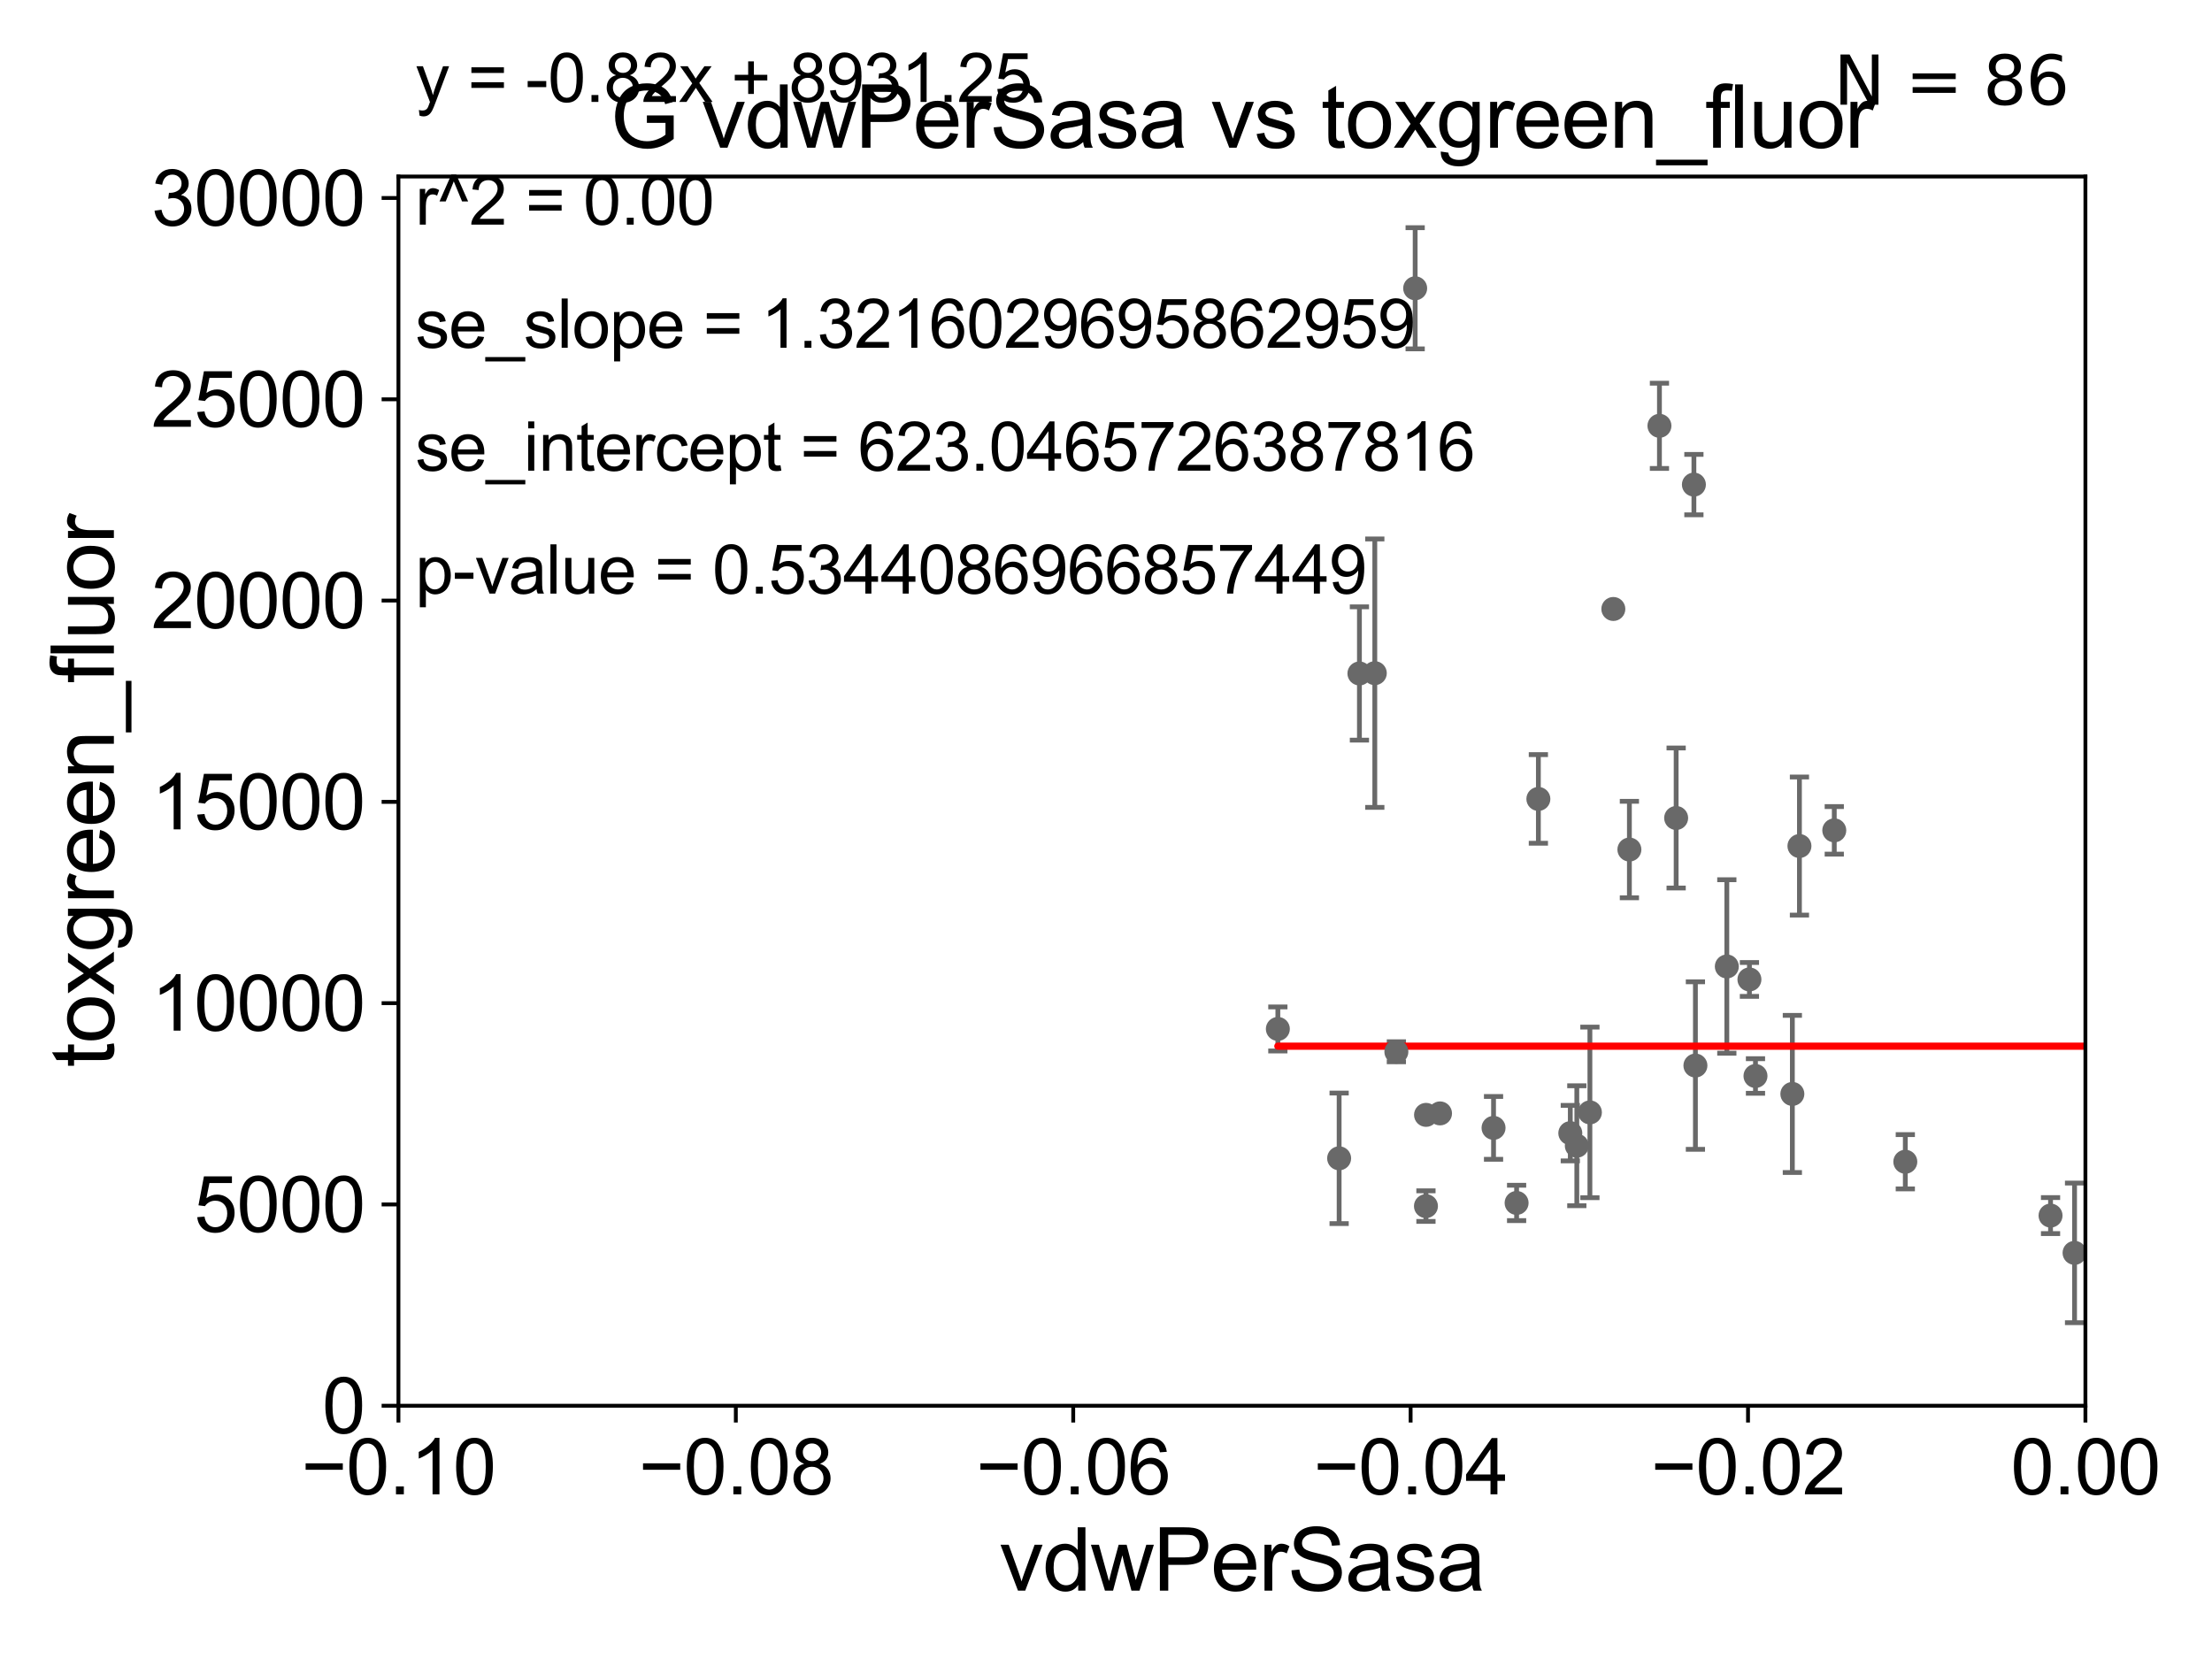<?xml version="1.0" encoding="utf-8" standalone="no"?>
<!DOCTYPE svg PUBLIC "-//W3C//DTD SVG 1.1//EN"
  "http://www.w3.org/Graphics/SVG/1.1/DTD/svg11.dtd">
<svg xmlns:xlink="http://www.w3.org/1999/xlink" width="460.8pt" height="345.6pt" viewBox="0 0 460.8 345.6" xmlns="http://www.w3.org/2000/svg" version="1.1">
 <defs>
  <style type="text/css">*{stroke-linejoin: round; stroke-linecap: butt}</style>
 </defs>
 <g id="figure_1">
  <g id="patch_1">
   <path d="M 0 345.6 
L 460.8 345.6 
L 460.8 0 
L 0 0 
z
" style="fill: #ffffff"/>
  </g>
  <g id="axes_1">
   <g id="patch_2">
    <path d="M 83 292.84 
L 434.43 292.84 
L 434.43 36.775 
L 83 36.775 
z
" style="fill: #ffffff"/>
   </g>
   <g id="PathCollection_1">
    <defs>
     <path id="m0677d549e5" d="M 0 1.118 
C 0.297 1.118 0.581 1 0.791 0.791 
C 1 0.581 1.118 0.297 1.118 0 
C 1.118 -0.297 1 -0.581 0.791 -0.791 
C 0.581 -1 0.297 -1.118 0 -1.118 
C -0.297 -1.118 -0.581 -1 -0.791 -0.791 
C -1 -0.581 -1.118 -0.297 -1.118 0 
C -1.118 0.297 -1 0.581 -0.791 0.791 
C -0.581 1 -0.297 1.118 0 1.118 
z
" style="stroke: #696969"/>
    </defs>
    <g clip-path="url(#pbf5df19e1a)">
     <use xlink:href="#m0677d549e5" x="365.699" y="224.149" style="fill: #696969; stroke: #696969"/>
     <use xlink:href="#m0677d549e5" x="336.087" y="126.86" style="fill: #696969; stroke: #696969"/>
     <use xlink:href="#m0677d549e5" x="266.2" y="214.346" style="fill: #696969; stroke: #696969"/>
     <use xlink:href="#m0677d549e5" x="544.326" y="232.13" style="fill: #696969; stroke: #696969"/>
     <use xlink:href="#m0677d549e5" x="33178.6" y="230.532" style="fill: #696969; stroke: #696969"/>
     <use xlink:href="#m0677d549e5" x="33178.6" y="218.532" style="fill: #696969; stroke: #696969"/>
     <use xlink:href="#m0677d549e5" x="2457.757" y="218.193" style="fill: #696969; stroke: #696969"/>
     <use xlink:href="#m0677d549e5" x="33178.6" y="230.344" style="fill: #696969; stroke: #696969"/>
     <use xlink:href="#m0677d549e5" x="33178.6" y="256.829" style="fill: #696969; stroke: #696969"/>
     <use xlink:href="#m0677d549e5" x="514.68" y="255.389" style="fill: #696969; stroke: #696969"/>
     <use xlink:href="#m0677d549e5" x="1095.799" y="256.17" style="fill: #696969; stroke: #696969"/>
     <use xlink:href="#m0677d549e5" x="496.832" y="243.324" style="fill: #696969; stroke: #696969"/>
     <use xlink:href="#m0677d549e5" x="762.193" y="241.414" style="fill: #696969; stroke: #696969"/>
     <use xlink:href="#m0677d549e5" x="562.252" y="240.991" style="fill: #696969; stroke: #696969"/>
     <use xlink:href="#m0677d549e5" x="8828.618" y="257.345" style="fill: #696969; stroke: #696969"/>
     <use xlink:href="#m0677d549e5" x="359.729" y="201.333" style="fill: #696969; stroke: #696969"/>
     <use xlink:href="#m0677d549e5" x="547.065" y="245.411" style="fill: #696969; stroke: #696969"/>
     <use xlink:href="#m0677d549e5" x="297.07" y="232.249" style="fill: #696969; stroke: #696969"/>
     <use xlink:href="#m0677d549e5" x="437.887" y="231.337" style="fill: #696969; stroke: #696969"/>
     <use xlink:href="#m0677d549e5" x="498.869" y="197.292" style="fill: #696969; stroke: #696969"/>
     <use xlink:href="#m0677d549e5" x="20599.286" y="124.093" style="fill: #696969; stroke: #696969"/>
     <use xlink:href="#m0677d549e5" x="456.817" y="217.703" style="fill: #696969; stroke: #696969"/>
     <use xlink:href="#m0677d549e5" x="432.169" y="260.996" style="fill: #696969; stroke: #696969"/>
     <use xlink:href="#m0677d549e5" x="3219.725" y="185.122" style="fill: #696969; stroke: #696969"/>
     <use xlink:href="#m0677d549e5" x="427.166" y="253.228" style="fill: #696969; stroke: #696969"/>
     <use xlink:href="#m0677d549e5" x="278.966" y="241.298" style="fill: #696969; stroke: #696969"/>
     <use xlink:href="#m0677d549e5" x="327.123" y="236.054" style="fill: #696969; stroke: #696969"/>
     <use xlink:href="#m0677d549e5" x="658.361" y="245.773" style="fill: #696969; stroke: #696969"/>
     <use xlink:href="#m0677d549e5" x="299.982" y="231.942" style="fill: #696969; stroke: #696969"/>
     <use xlink:href="#m0677d549e5" x="294.805" y="60.054" style="fill: #696969; stroke: #696969"/>
     <use xlink:href="#m0677d549e5" x="315.936" y="250.593" style="fill: #696969; stroke: #696969"/>
     <use xlink:href="#m0677d549e5" x="818.086" y="241.221" style="fill: #696969; stroke: #696969"/>
     <use xlink:href="#m0677d549e5" x="1270.269" y="266.64" style="fill: #696969; stroke: #696969"/>
     <use xlink:href="#m0677d549e5" x="283.193" y="140.296" style="fill: #696969; stroke: #696969"/>
     <use xlink:href="#m0677d549e5" x="352.871" y="100.95" style="fill: #696969; stroke: #696969"/>
     <use xlink:href="#m0677d549e5" x="8713.361" y="149.431" style="fill: #696969; stroke: #696969"/>
     <use xlink:href="#m0677d549e5" x="373.381" y="227.887" style="fill: #696969; stroke: #696969"/>
     <use xlink:href="#m0677d549e5" x="510.484" y="239.45" style="fill: #696969; stroke: #696969"/>
     <use xlink:href="#m0677d549e5" x="1176.12" y="220.978" style="fill: #696969; stroke: #696969"/>
     <use xlink:href="#m0677d549e5" x="523.486" y="237.211" style="fill: #696969; stroke: #696969"/>
     <use xlink:href="#m0677d549e5" x="320.472" y="166.435" style="fill: #696969; stroke: #696969"/>
     <use xlink:href="#m0677d549e5" x="525.163" y="242.656" style="fill: #696969; stroke: #696969"/>
     <use xlink:href="#m0677d549e5" x="685.912" y="133.218" style="fill: #696969; stroke: #696969"/>
     <use xlink:href="#m0677d549e5" x="17702.977" y="138.234" style="fill: #696969; stroke: #696969"/>
     <use xlink:href="#m0677d549e5" x="455.267" y="223.851" style="fill: #696969; stroke: #696969"/>
     <use xlink:href="#m0677d549e5" x="798.76" y="228.822" style="fill: #696969; stroke: #696969"/>
     <use xlink:href="#m0677d549e5" x="1351.431" y="247.283" style="fill: #696969; stroke: #696969"/>
     <use xlink:href="#m0677d549e5" x="33178.6" y="264.843" style="fill: #696969; stroke: #696969"/>
     <use xlink:href="#m0677d549e5" x="33178.6" y="265.582" style="fill: #696969; stroke: #696969"/>
     <use xlink:href="#m0677d549e5" x="612.089" y="253.315" style="fill: #696969; stroke: #696969"/>
     <use xlink:href="#m0677d549e5" x="1694.988" y="259.174" style="fill: #696969; stroke: #696969"/>
     <use xlink:href="#m0677d549e5" x="33178.6" y="258.994" style="fill: #696969; stroke: #696969"/>
     <use xlink:href="#m0677d549e5" x="33178.6" y="173.866" style="fill: #696969; stroke: #696969"/>
     <use xlink:href="#m0677d549e5" x="382.113" y="172.979" style="fill: #696969; stroke: #696969"/>
     <use xlink:href="#m0677d549e5" x="33178.6" y="174.709" style="fill: #696969; stroke: #696969"/>
     <use xlink:href="#m0677d549e5" x="33178.6" y="117.848" style="fill: #696969; stroke: #696969"/>
     <use xlink:href="#m0677d549e5" x="536.375" y="114.876" style="fill: #696969; stroke: #696969"/>
     <use xlink:href="#m0677d549e5" x="297.051" y="251.258" style="fill: #696969; stroke: #696969"/>
     <use xlink:href="#m0677d549e5" x="940.805" y="263.778" style="fill: #696969; stroke: #696969"/>
     <use xlink:href="#m0677d549e5" x="328.48" y="238.678" style="fill: #696969; stroke: #696969"/>
     <use xlink:href="#m0677d549e5" x="33178.6" y="238.657" style="fill: #696969; stroke: #696969"/>
     <use xlink:href="#m0677d549e5" x="33178.6" y="261.748" style="fill: #696969; stroke: #696969"/>
     <use xlink:href="#m0677d549e5" x="21839.842" y="261.775" style="fill: #696969; stroke: #696969"/>
     <use xlink:href="#m0677d549e5" x="396.912" y="242.015" style="fill: #696969; stroke: #696969"/>
     <use xlink:href="#m0677d549e5" x="1446.344" y="261.523" style="fill: #696969; stroke: #696969"/>
     <use xlink:href="#m0677d549e5" x="781.482" y="231.271" style="fill: #696969; stroke: #696969"/>
     <use xlink:href="#m0677d549e5" x="33178.6" y="233.06" style="fill: #696969; stroke: #696969"/>
     <use xlink:href="#m0677d549e5" x="33178.6" y="244.562" style="fill: #696969; stroke: #696969"/>
     <use xlink:href="#m0677d549e5" x="2027.114" y="243.729" style="fill: #696969; stroke: #696969"/>
     <use xlink:href="#m0677d549e5" x="33178.6" y="236.853" style="fill: #696969; stroke: #696969"/>
     <use xlink:href="#m0677d549e5" x="33178.6" y="236.832" style="fill: #696969; stroke: #696969"/>
     <use xlink:href="#m0677d549e5" x="753.868" y="236.239" style="fill: #696969; stroke: #696969"/>
     <use xlink:href="#m0677d549e5" x="693.073" y="250.41" style="fill: #696969; stroke: #696969"/>
     <use xlink:href="#m0677d549e5" x="440.713" y="236.052" style="fill: #696969; stroke: #696969"/>
     <use xlink:href="#m0677d549e5" x="1001.867" y="234.483" style="fill: #696969; stroke: #696969"/>
     <use xlink:href="#m0677d549e5" x="353.186" y="221.974" style="fill: #696969; stroke: #696969"/>
     <use xlink:href="#m0677d549e5" x="7914.967" y="253.215" style="fill: #696969; stroke: #696969"/>
     <use xlink:href="#m0677d549e5" x="331.206" y="231.731" style="fill: #696969; stroke: #696969"/>
     <use xlink:href="#m0677d549e5" x="290.889" y="219.1" style="fill: #696969; stroke: #696969"/>
     <use xlink:href="#m0677d549e5" x="311.133" y="234.958" style="fill: #696969; stroke: #696969"/>
     <use xlink:href="#m0677d549e5" x="830.047" y="244.806" style="fill: #696969; stroke: #696969"/>
     <use xlink:href="#m0677d549e5" x="374.857" y="176.243" style="fill: #696969; stroke: #696969"/>
     <use xlink:href="#m0677d549e5" x="349.172" y="170.402" style="fill: #696969; stroke: #696969"/>
     <use xlink:href="#m0677d549e5" x="456.516" y="251.071" style="fill: #696969; stroke: #696969"/>
     <use xlink:href="#m0677d549e5" x="339.433" y="176.976" style="fill: #696969; stroke: #696969"/>
     <use xlink:href="#m0677d549e5" x="5642.587" y="245.19" style="fill: #696969; stroke: #696969"/>
     <use xlink:href="#m0677d549e5" x="1117.107" y="267.506" style="fill: #696969; stroke: #696969"/>
     <use xlink:href="#m0677d549e5" x="286.396" y="140.234" style="fill: #696969; stroke: #696969"/>
     <use xlink:href="#m0677d549e5" x="978.563" y="89.24" style="fill: #696969; stroke: #696969"/>
     <use xlink:href="#m0677d549e5" x="364.437" y="204.035" style="fill: #696969; stroke: #696969"/>
     <use xlink:href="#m0677d549e5" x="1147.153" y="247.308" style="fill: #696969; stroke: #696969"/>
     <use xlink:href="#m0677d549e5" x="345.693" y="88.704" style="fill: #696969; stroke: #696969"/>
     <use xlink:href="#m0677d549e5" x="33178.6" y="102.802" style="fill: #696969; stroke: #696969"/>
    </g>
   </g>
   <g id="matplotlib.axis_1">
    <g id="xtick_1">
     <g id="line2d_1">
      <defs>
       <path id="m26d983fa2b" d="M 0 0 
L 0 3.5 
" style="stroke: #000000; stroke-width: 0.8"/>
      </defs>
      <g>
       <use xlink:href="#m26d983fa2b" x="83" y="292.84" style="stroke: #000000; stroke-width: 0.8"/>
      </g>
     </g>
     <g id="text_1">
      <!-- −0.10 -->
      <g transform="translate(62.759 311.293)scale(0.16 -0.16)">
       <defs>
        <path id="ArialMT-2212" d="M 3381 1997 
L 356 1997 
L 356 2522 
L 3381 2522 
L 3381 1997 
z
" transform="scale(0.016)"/>
        <path id="ArialMT-30" d="M 266 2259 
Q 266 3072 433 3567 
Q 600 4063 929 4331 
Q 1259 4600 1759 4600 
Q 2128 4600 2406 4451 
Q 2684 4303 2865 4023 
Q 3047 3744 3150 3342 
Q 3253 2941 3253 2259 
Q 3253 1453 3087 958 
Q 2922 463 2592 192 
Q 2263 -78 1759 -78 
Q 1097 -78 719 397 
Q 266 969 266 2259 
z
M 844 2259 
Q 844 1131 1108 757 
Q 1372 384 1759 384 
Q 2147 384 2411 759 
Q 2675 1134 2675 2259 
Q 2675 3391 2411 3762 
Q 2147 4134 1753 4134 
Q 1366 4134 1134 3806 
Q 844 3388 844 2259 
z
" transform="scale(0.016)"/>
        <path id="ArialMT-2e" d="M 581 0 
L 581 641 
L 1222 641 
L 1222 0 
L 581 0 
z
" transform="scale(0.016)"/>
        <path id="ArialMT-31" d="M 2384 0 
L 1822 0 
L 1822 3584 
Q 1619 3391 1289 3197 
Q 959 3003 697 2906 
L 697 3450 
Q 1169 3672 1522 3987 
Q 1875 4303 2022 4600 
L 2384 4600 
L 2384 0 
z
" transform="scale(0.016)"/>
       </defs>
       <use xlink:href="#ArialMT-2212"/>
       <use xlink:href="#ArialMT-30" x="58.398"/>
       <use xlink:href="#ArialMT-2e" x="114.014"/>
       <use xlink:href="#ArialMT-31" x="141.797"/>
       <use xlink:href="#ArialMT-30" x="197.412"/>
      </g>
     </g>
    </g>
    <g id="xtick_2">
     <g id="line2d_2">
      <g>
       <use xlink:href="#m26d983fa2b" x="153.286" y="292.84" style="stroke: #000000; stroke-width: 0.8"/>
      </g>
     </g>
     <g id="text_2">
      <!-- −0.08 -->
      <g transform="translate(133.045 311.293)scale(0.16 -0.16)">
       <defs>
        <path id="ArialMT-38" d="M 1131 2484 
Q 781 2613 612 2850 
Q 444 3088 444 3419 
Q 444 3919 803 4259 
Q 1163 4600 1759 4600 
Q 2359 4600 2725 4251 
Q 3091 3903 3091 3403 
Q 3091 3084 2923 2848 
Q 2756 2613 2416 2484 
Q 2838 2347 3058 2040 
Q 3278 1734 3278 1309 
Q 3278 722 2862 322 
Q 2447 -78 1769 -78 
Q 1091 -78 675 323 
Q 259 725 259 1325 
Q 259 1772 486 2073 
Q 713 2375 1131 2484 
z
M 1019 3438 
Q 1019 3113 1228 2906 
Q 1438 2700 1772 2700 
Q 2097 2700 2305 2904 
Q 2513 3109 2513 3406 
Q 2513 3716 2298 3927 
Q 2084 4138 1766 4138 
Q 1444 4138 1231 3931 
Q 1019 3725 1019 3438 
z
M 838 1322 
Q 838 1081 952 856 
Q 1066 631 1291 507 
Q 1516 384 1775 384 
Q 2178 384 2440 643 
Q 2703 903 2703 1303 
Q 2703 1709 2433 1975 
Q 2163 2241 1756 2241 
Q 1359 2241 1098 1978 
Q 838 1716 838 1322 
z
" transform="scale(0.016)"/>
       </defs>
       <use xlink:href="#ArialMT-2212"/>
       <use xlink:href="#ArialMT-30" x="58.398"/>
       <use xlink:href="#ArialMT-2e" x="114.014"/>
       <use xlink:href="#ArialMT-30" x="141.797"/>
       <use xlink:href="#ArialMT-38" x="197.412"/>
      </g>
     </g>
    </g>
    <g id="xtick_3">
     <g id="line2d_3">
      <g>
       <use xlink:href="#m26d983fa2b" x="223.572" y="292.84" style="stroke: #000000; stroke-width: 0.8"/>
      </g>
     </g>
     <g id="text_3">
      <!-- −0.06 -->
      <g transform="translate(203.331 311.293)scale(0.16 -0.16)">
       <defs>
        <path id="ArialMT-36" d="M 3184 3459 
L 2625 3416 
Q 2550 3747 2413 3897 
Q 2184 4138 1850 4138 
Q 1581 4138 1378 3988 
Q 1113 3794 959 3422 
Q 806 3050 800 2363 
Q 1003 2672 1297 2822 
Q 1591 2972 1913 2972 
Q 2475 2972 2870 2558 
Q 3266 2144 3266 1488 
Q 3266 1056 3080 686 
Q 2894 316 2569 119 
Q 2244 -78 1831 -78 
Q 1128 -78 684 439 
Q 241 956 241 2144 
Q 241 3472 731 4075 
Q 1159 4600 1884 4600 
Q 2425 4600 2770 4297 
Q 3116 3994 3184 3459 
z
M 888 1484 
Q 888 1194 1011 928 
Q 1134 663 1356 523 
Q 1578 384 1822 384 
Q 2178 384 2434 671 
Q 2691 959 2691 1453 
Q 2691 1928 2437 2201 
Q 2184 2475 1800 2475 
Q 1419 2475 1153 2201 
Q 888 1928 888 1484 
z
" transform="scale(0.016)"/>
       </defs>
       <use xlink:href="#ArialMT-2212"/>
       <use xlink:href="#ArialMT-30" x="58.398"/>
       <use xlink:href="#ArialMT-2e" x="114.014"/>
       <use xlink:href="#ArialMT-30" x="141.797"/>
       <use xlink:href="#ArialMT-36" x="197.412"/>
      </g>
     </g>
    </g>
    <g id="xtick_4">
     <g id="line2d_4">
      <g>
       <use xlink:href="#m26d983fa2b" x="293.858" y="292.84" style="stroke: #000000; stroke-width: 0.8"/>
      </g>
     </g>
     <g id="text_4">
      <!-- −0.04 -->
      <g transform="translate(273.617 311.293)scale(0.16 -0.16)">
       <defs>
        <path id="ArialMT-34" d="M 2069 0 
L 2069 1097 
L 81 1097 
L 81 1613 
L 2172 4581 
L 2631 4581 
L 2631 1613 
L 3250 1613 
L 3250 1097 
L 2631 1097 
L 2631 0 
L 2069 0 
z
M 2069 1613 
L 2069 3678 
L 634 1613 
L 2069 1613 
z
" transform="scale(0.016)"/>
       </defs>
       <use xlink:href="#ArialMT-2212"/>
       <use xlink:href="#ArialMT-30" x="58.398"/>
       <use xlink:href="#ArialMT-2e" x="114.014"/>
       <use xlink:href="#ArialMT-30" x="141.797"/>
       <use xlink:href="#ArialMT-34" x="197.412"/>
      </g>
     </g>
    </g>
    <g id="xtick_5">
     <g id="line2d_5">
      <g>
       <use xlink:href="#m26d983fa2b" x="364.144" y="292.84" style="stroke: #000000; stroke-width: 0.8"/>
      </g>
     </g>
     <g id="text_5">
      <!-- −0.02 -->
      <g transform="translate(343.903 311.293)scale(0.16 -0.16)">
       <defs>
        <path id="ArialMT-32" d="M 3222 541 
L 3222 0 
L 194 0 
Q 188 203 259 391 
Q 375 700 629 1000 
Q 884 1300 1366 1694 
Q 2113 2306 2375 2664 
Q 2638 3022 2638 3341 
Q 2638 3675 2398 3904 
Q 2159 4134 1775 4134 
Q 1369 4134 1125 3890 
Q 881 3647 878 3216 
L 300 3275 
Q 359 3922 746 4261 
Q 1134 4600 1788 4600 
Q 2447 4600 2831 4234 
Q 3216 3869 3216 3328 
Q 3216 3053 3103 2787 
Q 2991 2522 2730 2228 
Q 2469 1934 1863 1422 
Q 1356 997 1212 845 
Q 1069 694 975 541 
L 3222 541 
z
" transform="scale(0.016)"/>
       </defs>
       <use xlink:href="#ArialMT-2212"/>
       <use xlink:href="#ArialMT-30" x="58.398"/>
       <use xlink:href="#ArialMT-2e" x="114.014"/>
       <use xlink:href="#ArialMT-30" x="141.797"/>
       <use xlink:href="#ArialMT-32" x="197.412"/>
      </g>
     </g>
    </g>
    <g id="xtick_6">
     <g id="line2d_6">
      <g>
       <use xlink:href="#m26d983fa2b" x="434.43" y="292.84" style="stroke: #000000; stroke-width: 0.8"/>
      </g>
     </g>
     <g id="text_6">
      <!-- 0.00 -->
      <g transform="translate(418.861 311.293)scale(0.16 -0.16)">
       <use xlink:href="#ArialMT-30"/>
       <use xlink:href="#ArialMT-2e" x="55.615"/>
       <use xlink:href="#ArialMT-30" x="83.398"/>
       <use xlink:href="#ArialMT-30" x="139.014"/>
      </g>
     </g>
    </g>
    <g id="text_7">
     <!-- vdwPerSasa -->
     <g transform="translate(208.193 331.357)scale(0.18 -0.18)">
      <defs>
       <path id="ArialMT-76" d="M 1344 0 
L 81 3319 
L 675 3319 
L 1388 1331 
Q 1503 1009 1600 663 
Q 1675 925 1809 1294 
L 2547 3319 
L 3125 3319 
L 1869 0 
L 1344 0 
z
" transform="scale(0.016)"/>
       <path id="ArialMT-64" d="M 2575 0 
L 2575 419 
Q 2259 -75 1647 -75 
Q 1250 -75 917 144 
Q 584 363 401 755 
Q 219 1147 219 1656 
Q 219 2153 384 2558 
Q 550 2963 881 3178 
Q 1213 3394 1622 3394 
Q 1922 3394 2156 3267 
Q 2391 3141 2538 2938 
L 2538 4581 
L 3097 4581 
L 3097 0 
L 2575 0 
z
M 797 1656 
Q 797 1019 1065 703 
Q 1334 388 1700 388 
Q 2069 388 2326 689 
Q 2584 991 2584 1609 
Q 2584 2291 2321 2609 
Q 2059 2928 1675 2928 
Q 1300 2928 1048 2622 
Q 797 2316 797 1656 
z
" transform="scale(0.016)"/>
       <path id="ArialMT-77" d="M 1034 0 
L 19 3319 
L 600 3319 
L 1128 1403 
L 1325 691 
Q 1338 744 1497 1375 
L 2025 3319 
L 2603 3319 
L 3100 1394 
L 3266 759 
L 3456 1400 
L 4025 3319 
L 4572 3319 
L 3534 0 
L 2950 0 
L 2422 1988 
L 2294 2553 
L 1622 0 
L 1034 0 
z
" transform="scale(0.016)"/>
       <path id="ArialMT-50" d="M 494 0 
L 494 4581 
L 2222 4581 
Q 2678 4581 2919 4538 
Q 3256 4481 3484 4323 
Q 3713 4166 3852 3881 
Q 3991 3597 3991 3256 
Q 3991 2672 3619 2267 
Q 3247 1863 2275 1863 
L 1100 1863 
L 1100 0 
L 494 0 
z
M 1100 2403 
L 2284 2403 
Q 2872 2403 3119 2622 
Q 3366 2841 3366 3238 
Q 3366 3525 3220 3729 
Q 3075 3934 2838 4000 
Q 2684 4041 2272 4041 
L 1100 4041 
L 1100 2403 
z
" transform="scale(0.016)"/>
       <path id="ArialMT-65" d="M 2694 1069 
L 3275 997 
Q 3138 488 2766 206 
Q 2394 -75 1816 -75 
Q 1088 -75 661 373 
Q 234 822 234 1631 
Q 234 2469 665 2931 
Q 1097 3394 1784 3394 
Q 2450 3394 2872 2941 
Q 3294 2488 3294 1666 
Q 3294 1616 3291 1516 
L 816 1516 
Q 847 969 1125 678 
Q 1403 388 1819 388 
Q 2128 388 2347 550 
Q 2566 713 2694 1069 
z
M 847 1978 
L 2700 1978 
Q 2663 2397 2488 2606 
Q 2219 2931 1791 2931 
Q 1403 2931 1139 2672 
Q 875 2413 847 1978 
z
" transform="scale(0.016)"/>
       <path id="ArialMT-72" d="M 416 0 
L 416 3319 
L 922 3319 
L 922 2816 
Q 1116 3169 1280 3281 
Q 1444 3394 1641 3394 
Q 1925 3394 2219 3213 
L 2025 2691 
Q 1819 2813 1613 2813 
Q 1428 2813 1281 2702 
Q 1134 2591 1072 2394 
Q 978 2094 978 1738 
L 978 0 
L 416 0 
z
" transform="scale(0.016)"/>
       <path id="ArialMT-53" d="M 288 1472 
L 859 1522 
Q 900 1178 1048 958 
Q 1197 738 1509 602 
Q 1822 466 2213 466 
Q 2559 466 2825 569 
Q 3091 672 3220 851 
Q 3350 1031 3350 1244 
Q 3350 1459 3225 1620 
Q 3100 1781 2813 1891 
Q 2628 1963 1997 2114 
Q 1366 2266 1113 2400 
Q 784 2572 623 2826 
Q 463 3081 463 3397 
Q 463 3744 659 4045 
Q 856 4347 1234 4503 
Q 1613 4659 2075 4659 
Q 2584 4659 2973 4495 
Q 3363 4331 3572 4012 
Q 3781 3694 3797 3291 
L 3216 3247 
Q 3169 3681 2898 3903 
Q 2628 4125 2100 4125 
Q 1550 4125 1298 3923 
Q 1047 3722 1047 3438 
Q 1047 3191 1225 3031 
Q 1400 2872 2139 2705 
Q 2878 2538 3153 2413 
Q 3553 2228 3743 1945 
Q 3934 1663 3934 1294 
Q 3934 928 3725 604 
Q 3516 281 3123 101 
Q 2731 -78 2241 -78 
Q 1619 -78 1198 103 
Q 778 284 539 648 
Q 300 1013 288 1472 
z
" transform="scale(0.016)"/>
       <path id="ArialMT-61" d="M 2588 409 
Q 2275 144 1986 34 
Q 1697 -75 1366 -75 
Q 819 -75 525 192 
Q 231 459 231 875 
Q 231 1119 342 1320 
Q 453 1522 633 1644 
Q 813 1766 1038 1828 
Q 1203 1872 1538 1913 
Q 2219 1994 2541 2106 
Q 2544 2222 2544 2253 
Q 2544 2597 2384 2738 
Q 2169 2928 1744 2928 
Q 1347 2928 1158 2789 
Q 969 2650 878 2297 
L 328 2372 
Q 403 2725 575 2942 
Q 747 3159 1072 3276 
Q 1397 3394 1825 3394 
Q 2250 3394 2515 3294 
Q 2781 3194 2906 3042 
Q 3031 2891 3081 2659 
Q 3109 2516 3109 2141 
L 3109 1391 
Q 3109 606 3145 398 
Q 3181 191 3288 0 
L 2700 0 
Q 2613 175 2588 409 
z
M 2541 1666 
Q 2234 1541 1622 1453 
Q 1275 1403 1131 1340 
Q 988 1278 909 1158 
Q 831 1038 831 891 
Q 831 666 1001 516 
Q 1172 366 1500 366 
Q 1825 366 2078 508 
Q 2331 650 2450 897 
Q 2541 1088 2541 1459 
L 2541 1666 
z
" transform="scale(0.016)"/>
       <path id="ArialMT-73" d="M 197 991 
L 753 1078 
Q 800 744 1014 566 
Q 1228 388 1613 388 
Q 2000 388 2187 545 
Q 2375 703 2375 916 
Q 2375 1106 2209 1216 
Q 2094 1291 1634 1406 
Q 1016 1563 777 1677 
Q 538 1791 414 1992 
Q 291 2194 291 2438 
Q 291 2659 392 2848 
Q 494 3038 669 3163 
Q 800 3259 1026 3326 
Q 1253 3394 1513 3394 
Q 1903 3394 2198 3281 
Q 2494 3169 2634 2976 
Q 2775 2784 2828 2463 
L 2278 2388 
Q 2241 2644 2061 2787 
Q 1881 2931 1553 2931 
Q 1166 2931 1000 2803 
Q 834 2675 834 2503 
Q 834 2394 903 2306 
Q 972 2216 1119 2156 
Q 1203 2125 1616 2013 
Q 2213 1853 2448 1751 
Q 2684 1650 2818 1456 
Q 2953 1263 2953 975 
Q 2953 694 2789 445 
Q 2625 197 2315 61 
Q 2006 -75 1616 -75 
Q 969 -75 630 194 
Q 291 463 197 991 
z
" transform="scale(0.016)"/>
      </defs>
      <use xlink:href="#ArialMT-76"/>
      <use xlink:href="#ArialMT-64" x="50"/>
      <use xlink:href="#ArialMT-77" x="105.615"/>
      <use xlink:href="#ArialMT-50" x="177.832"/>
      <use xlink:href="#ArialMT-65" x="244.531"/>
      <use xlink:href="#ArialMT-72" x="300.146"/>
      <use xlink:href="#ArialMT-53" x="333.447"/>
      <use xlink:href="#ArialMT-61" x="400.146"/>
      <use xlink:href="#ArialMT-73" x="455.762"/>
      <use xlink:href="#ArialMT-61" x="505.762"/>
     </g>
    </g>
   </g>
   <g id="matplotlib.axis_2">
    <g id="ytick_1">
     <g id="line2d_7">
      <defs>
       <path id="m5a0d888dcc" d="M 0 0 
L -3.5 0 
" style="stroke: #000000; stroke-width: 0.8"/>
      </defs>
      <g>
       <use xlink:href="#m5a0d888dcc" x="83" y="292.84" style="stroke: #000000; stroke-width: 0.8"/>
      </g>
     </g>
     <g id="text_8">
      <!-- 0 -->
      <g transform="translate(67.103 298.566)scale(0.16 -0.16)">
       <use xlink:href="#ArialMT-30"/>
      </g>
     </g>
    </g>
    <g id="ytick_2">
     <g id="line2d_8">
      <g>
       <use xlink:href="#m5a0d888dcc" x="83" y="250.908" style="stroke: #000000; stroke-width: 0.8"/>
      </g>
     </g>
     <g id="text_9">
      <!-- 5000 -->
      <g transform="translate(40.41 256.634)scale(0.16 -0.16)">
       <defs>
        <path id="ArialMT-35" d="M 266 1200 
L 856 1250 
Q 922 819 1161 601 
Q 1400 384 1738 384 
Q 2144 384 2425 690 
Q 2706 997 2706 1503 
Q 2706 1984 2436 2262 
Q 2166 2541 1728 2541 
Q 1456 2541 1237 2417 
Q 1019 2294 894 2097 
L 366 2166 
L 809 4519 
L 3088 4519 
L 3088 3981 
L 1259 3981 
L 1013 2750 
Q 1425 3038 1878 3038 
Q 2478 3038 2890 2622 
Q 3303 2206 3303 1553 
Q 3303 931 2941 478 
Q 2500 -78 1738 -78 
Q 1113 -78 717 272 
Q 322 622 266 1200 
z
" transform="scale(0.016)"/>
       </defs>
       <use xlink:href="#ArialMT-35"/>
       <use xlink:href="#ArialMT-30" x="55.615"/>
       <use xlink:href="#ArialMT-30" x="111.23"/>
       <use xlink:href="#ArialMT-30" x="166.846"/>
      </g>
     </g>
    </g>
    <g id="ytick_3">
     <g id="line2d_9">
      <g>
       <use xlink:href="#m5a0d888dcc" x="83" y="208.976" style="stroke: #000000; stroke-width: 0.8"/>
      </g>
     </g>
     <g id="text_10">
      <!-- 10000 -->
      <g transform="translate(31.512 214.702)scale(0.16 -0.16)">
       <use xlink:href="#ArialMT-31"/>
       <use xlink:href="#ArialMT-30" x="55.615"/>
       <use xlink:href="#ArialMT-30" x="111.23"/>
       <use xlink:href="#ArialMT-30" x="166.846"/>
       <use xlink:href="#ArialMT-30" x="222.461"/>
      </g>
     </g>
    </g>
    <g id="ytick_4">
     <g id="line2d_10">
      <g>
       <use xlink:href="#m5a0d888dcc" x="83" y="167.043" style="stroke: #000000; stroke-width: 0.8"/>
      </g>
     </g>
     <g id="text_11">
      <!-- 15000 -->
      <g transform="translate(31.512 172.77)scale(0.16 -0.16)">
       <use xlink:href="#ArialMT-31"/>
       <use xlink:href="#ArialMT-35" x="55.615"/>
       <use xlink:href="#ArialMT-30" x="111.23"/>
       <use xlink:href="#ArialMT-30" x="166.846"/>
       <use xlink:href="#ArialMT-30" x="222.461"/>
      </g>
     </g>
    </g>
    <g id="ytick_5">
     <g id="line2d_11">
      <g>
       <use xlink:href="#m5a0d888dcc" x="83" y="125.111" style="stroke: #000000; stroke-width: 0.8"/>
      </g>
     </g>
     <g id="text_12">
      <!-- 20000 -->
      <g transform="translate(31.512 130.837)scale(0.16 -0.16)">
       <use xlink:href="#ArialMT-32"/>
       <use xlink:href="#ArialMT-30" x="55.615"/>
       <use xlink:href="#ArialMT-30" x="111.23"/>
       <use xlink:href="#ArialMT-30" x="166.846"/>
       <use xlink:href="#ArialMT-30" x="222.461"/>
      </g>
     </g>
    </g>
    <g id="ytick_6">
     <g id="line2d_12">
      <g>
       <use xlink:href="#m5a0d888dcc" x="83" y="83.179" style="stroke: #000000; stroke-width: 0.8"/>
      </g>
     </g>
     <g id="text_13">
      <!-- 25000 -->
      <g transform="translate(31.512 88.905)scale(0.16 -0.16)">
       <use xlink:href="#ArialMT-32"/>
       <use xlink:href="#ArialMT-35" x="55.615"/>
       <use xlink:href="#ArialMT-30" x="111.23"/>
       <use xlink:href="#ArialMT-30" x="166.846"/>
       <use xlink:href="#ArialMT-30" x="222.461"/>
      </g>
     </g>
    </g>
    <g id="ytick_7">
     <g id="line2d_13">
      <g>
       <use xlink:href="#m5a0d888dcc" x="83" y="41.247" style="stroke: #000000; stroke-width: 0.8"/>
      </g>
     </g>
     <g id="text_14">
      <!-- 30000 -->
      <g transform="translate(31.512 46.973)scale(0.16 -0.16)">
       <defs>
        <path id="ArialMT-33" d="M 269 1209 
L 831 1284 
Q 928 806 1161 595 
Q 1394 384 1728 384 
Q 2125 384 2398 659 
Q 2672 934 2672 1341 
Q 2672 1728 2419 1979 
Q 2166 2231 1775 2231 
Q 1616 2231 1378 2169 
L 1441 2663 
Q 1497 2656 1531 2656 
Q 1891 2656 2178 2843 
Q 2466 3031 2466 3422 
Q 2466 3731 2256 3934 
Q 2047 4138 1716 4138 
Q 1388 4138 1169 3931 
Q 950 3725 888 3313 
L 325 3413 
Q 428 3978 793 4289 
Q 1159 4600 1703 4600 
Q 2078 4600 2393 4439 
Q 2709 4278 2876 4000 
Q 3044 3722 3044 3409 
Q 3044 3113 2884 2869 
Q 2725 2625 2413 2481 
Q 2819 2388 3044 2092 
Q 3269 1797 3269 1353 
Q 3269 753 2831 336 
Q 2394 -81 1725 -81 
Q 1122 -81 723 278 
Q 325 638 269 1209 
z
" transform="scale(0.016)"/>
       </defs>
       <use xlink:href="#ArialMT-33"/>
       <use xlink:href="#ArialMT-30" x="55.615"/>
       <use xlink:href="#ArialMT-30" x="111.23"/>
       <use xlink:href="#ArialMT-30" x="166.846"/>
       <use xlink:href="#ArialMT-30" x="222.461"/>
      </g>
     </g>
    </g>
    <g id="text_15">
     <!-- toxgreen_fluor -->
     <g transform="translate(23.724 222.34)rotate(-90)scale(0.18 -0.18)">
      <defs>
       <path id="ArialMT-74" d="M 1650 503 
L 1731 6 
Q 1494 -44 1306 -44 
Q 1000 -44 831 53 
Q 663 150 594 308 
Q 525 466 525 972 
L 525 2881 
L 113 2881 
L 113 3319 
L 525 3319 
L 525 4141 
L 1084 4478 
L 1084 3319 
L 1650 3319 
L 1650 2881 
L 1084 2881 
L 1084 941 
Q 1084 700 1114 631 
Q 1144 563 1211 522 
Q 1278 481 1403 481 
Q 1497 481 1650 503 
z
" transform="scale(0.016)"/>
       <path id="ArialMT-6f" d="M 213 1659 
Q 213 2581 725 3025 
Q 1153 3394 1769 3394 
Q 2453 3394 2887 2945 
Q 3322 2497 3322 1706 
Q 3322 1066 3130 698 
Q 2938 331 2570 128 
Q 2203 -75 1769 -75 
Q 1072 -75 642 372 
Q 213 819 213 1659 
z
M 791 1659 
Q 791 1022 1069 705 
Q 1347 388 1769 388 
Q 2188 388 2466 706 
Q 2744 1025 2744 1678 
Q 2744 2294 2464 2611 
Q 2184 2928 1769 2928 
Q 1347 2928 1069 2612 
Q 791 2297 791 1659 
z
" transform="scale(0.016)"/>
       <path id="ArialMT-78" d="M 47 0 
L 1259 1725 
L 138 3319 
L 841 3319 
L 1350 2541 
Q 1494 2319 1581 2169 
Q 1719 2375 1834 2534 
L 2394 3319 
L 3066 3319 
L 1919 1756 
L 3153 0 
L 2463 0 
L 1781 1031 
L 1600 1309 
L 728 0 
L 47 0 
z
" transform="scale(0.016)"/>
       <path id="ArialMT-67" d="M 319 -275 
L 866 -356 
Q 900 -609 1056 -725 
Q 1266 -881 1628 -881 
Q 2019 -881 2231 -725 
Q 2444 -569 2519 -288 
Q 2563 -116 2559 434 
Q 2191 0 1641 0 
Q 956 0 581 494 
Q 206 988 206 1678 
Q 206 2153 378 2554 
Q 550 2956 876 3175 
Q 1203 3394 1644 3394 
Q 2231 3394 2613 2919 
L 2613 3319 
L 3131 3319 
L 3131 450 
Q 3131 -325 2973 -648 
Q 2816 -972 2473 -1159 
Q 2131 -1347 1631 -1347 
Q 1038 -1347 672 -1080 
Q 306 -813 319 -275 
z
M 784 1719 
Q 784 1066 1043 766 
Q 1303 466 1694 466 
Q 2081 466 2343 764 
Q 2606 1063 2606 1700 
Q 2606 2309 2336 2618 
Q 2066 2928 1684 2928 
Q 1309 2928 1046 2623 
Q 784 2319 784 1719 
z
" transform="scale(0.016)"/>
       <path id="ArialMT-6e" d="M 422 0 
L 422 3319 
L 928 3319 
L 928 2847 
Q 1294 3394 1984 3394 
Q 2284 3394 2536 3286 
Q 2788 3178 2913 3003 
Q 3038 2828 3088 2588 
Q 3119 2431 3119 2041 
L 3119 0 
L 2556 0 
L 2556 2019 
Q 2556 2363 2490 2533 
Q 2425 2703 2258 2804 
Q 2091 2906 1866 2906 
Q 1506 2906 1245 2678 
Q 984 2450 984 1813 
L 984 0 
L 422 0 
z
" transform="scale(0.016)"/>
       <path id="ArialMT-5f" d="M -97 -1272 
L -97 -866 
L 3631 -866 
L 3631 -1272 
L -97 -1272 
z
" transform="scale(0.016)"/>
       <path id="ArialMT-66" d="M 556 0 
L 556 2881 
L 59 2881 
L 59 3319 
L 556 3319 
L 556 3672 
Q 556 4006 616 4169 
Q 697 4388 901 4523 
Q 1106 4659 1475 4659 
Q 1713 4659 2000 4603 
L 1916 4113 
Q 1741 4144 1584 4144 
Q 1328 4144 1222 4034 
Q 1116 3925 1116 3625 
L 1116 3319 
L 1763 3319 
L 1763 2881 
L 1116 2881 
L 1116 0 
L 556 0 
z
" transform="scale(0.016)"/>
       <path id="ArialMT-6c" d="M 409 0 
L 409 4581 
L 972 4581 
L 972 0 
L 409 0 
z
" transform="scale(0.016)"/>
       <path id="ArialMT-75" d="M 2597 0 
L 2597 488 
Q 2209 -75 1544 -75 
Q 1250 -75 995 37 
Q 741 150 617 320 
Q 494 491 444 738 
Q 409 903 409 1263 
L 409 3319 
L 972 3319 
L 972 1478 
Q 972 1038 1006 884 
Q 1059 663 1231 536 
Q 1403 409 1656 409 
Q 1909 409 2131 539 
Q 2353 669 2445 892 
Q 2538 1116 2538 1541 
L 2538 3319 
L 3100 3319 
L 3100 0 
L 2597 0 
z
" transform="scale(0.016)"/>
      </defs>
      <use xlink:href="#ArialMT-74"/>
      <use xlink:href="#ArialMT-6f" x="27.783"/>
      <use xlink:href="#ArialMT-78" x="83.398"/>
      <use xlink:href="#ArialMT-67" x="133.398"/>
      <use xlink:href="#ArialMT-72" x="189.014"/>
      <use xlink:href="#ArialMT-65" x="222.314"/>
      <use xlink:href="#ArialMT-65" x="277.93"/>
      <use xlink:href="#ArialMT-6e" x="333.545"/>
      <use xlink:href="#ArialMT-5f" x="389.16"/>
      <use xlink:href="#ArialMT-66" x="444.775"/>
      <use xlink:href="#ArialMT-6c" x="472.559"/>
      <use xlink:href="#ArialMT-75" x="494.775"/>
      <use xlink:href="#ArialMT-6f" x="550.391"/>
      <use xlink:href="#ArialMT-72" x="606.006"/>
     </g>
    </g>
   </g>
   <g id="LineCollection_1">
    <path d="M 365.699 227.752 
L 365.699 220.546 
" clip-path="url(#pbf5df19e1a)" style="fill: none; stroke: #696969"/>
    <path d="M 336.087 127.433 
L 336.087 126.287 
" clip-path="url(#pbf5df19e1a)" style="fill: none; stroke: #696969"/>
    <path d="M 266.2 218.933 
L 266.2 209.759 
" clip-path="url(#pbf5df19e1a)" style="fill: none; stroke: #696969"/>
    <path clip-path="url(#pbf5df19e1a)" style="fill: none; stroke: #696969"/>
    <path clip-path="url(#pbf5df19e1a)" style="fill: none; stroke: #696969"/>
    <path clip-path="url(#pbf5df19e1a)" style="fill: none; stroke: #696969"/>
    <path clip-path="url(#pbf5df19e1a)" style="fill: none; stroke: #696969"/>
    <path clip-path="url(#pbf5df19e1a)" style="fill: none; stroke: #696969"/>
    <path clip-path="url(#pbf5df19e1a)" style="fill: none; stroke: #696969"/>
    <path clip-path="url(#pbf5df19e1a)" style="fill: none; stroke: #696969"/>
    <path clip-path="url(#pbf5df19e1a)" style="fill: none; stroke: #696969"/>
    <path clip-path="url(#pbf5df19e1a)" style="fill: none; stroke: #696969"/>
    <path clip-path="url(#pbf5df19e1a)" style="fill: none; stroke: #696969"/>
    <path d="M 359.729 219.402 
L 359.729 183.264 
" clip-path="url(#pbf5df19e1a)" style="fill: none; stroke: #696969"/>
    <path clip-path="url(#pbf5df19e1a)" style="fill: none; stroke: #696969"/>
    <path d="M 297.07 232.828 
L 297.07 231.671 
" clip-path="url(#pbf5df19e1a)" style="fill: none; stroke: #696969"/>
    <path d="M 437.887 244.983 
L 437.887 217.691 
" clip-path="url(#pbf5df19e1a)" style="fill: none; stroke: #696969"/>
    <path clip-path="url(#pbf5df19e1a)" style="fill: none; stroke: #696969"/>
    <path clip-path="url(#pbf5df19e1a)" style="fill: none; stroke: #696969"/>
    <path d="M 456.817 226.46 
L 456.817 208.945 
" clip-path="url(#pbf5df19e1a)" style="fill: none; stroke: #696969"/>
    <path d="M 432.169 275.536 
L 432.169 246.456 
" clip-path="url(#pbf5df19e1a)" style="fill: none; stroke: #696969"/>
    <path clip-path="url(#pbf5df19e1a)" style="fill: none; stroke: #696969"/>
    <path d="M 427.166 256.978 
L 427.166 249.479 
" clip-path="url(#pbf5df19e1a)" style="fill: none; stroke: #696969"/>
    <path d="M 278.966 254.894 
L 278.966 227.701 
" clip-path="url(#pbf5df19e1a)" style="fill: none; stroke: #696969"/>
    <path d="M 327.123 241.833 
L 327.123 230.275 
" clip-path="url(#pbf5df19e1a)" style="fill: none; stroke: #696969"/>
    <path clip-path="url(#pbf5df19e1a)" style="fill: none; stroke: #696969"/>
    <path d="M 299.982 232.712 
L 299.982 231.172 
" clip-path="url(#pbf5df19e1a)" style="fill: none; stroke: #696969"/>
    <path d="M 294.805 72.677 
L 294.805 47.43 
" clip-path="url(#pbf5df19e1a)" style="fill: none; stroke: #696969"/>
    <path d="M 315.936 254.274 
L 315.936 246.912 
" clip-path="url(#pbf5df19e1a)" style="fill: none; stroke: #696969"/>
    <path clip-path="url(#pbf5df19e1a)" style="fill: none; stroke: #696969"/>
    <path clip-path="url(#pbf5df19e1a)" style="fill: none; stroke: #696969"/>
    <path d="M 283.193 154.183 
L 283.193 126.41 
" clip-path="url(#pbf5df19e1a)" style="fill: none; stroke: #696969"/>
    <path d="M 352.871 107.242 
L 352.871 94.657 
" clip-path="url(#pbf5df19e1a)" style="fill: none; stroke: #696969"/>
    <path clip-path="url(#pbf5df19e1a)" style="fill: none; stroke: #696969"/>
    <path d="M 373.381 244.257 
L 373.381 211.516 
" clip-path="url(#pbf5df19e1a)" style="fill: none; stroke: #696969"/>
    <path clip-path="url(#pbf5df19e1a)" style="fill: none; stroke: #696969"/>
    <path clip-path="url(#pbf5df19e1a)" style="fill: none; stroke: #696969"/>
    <path clip-path="url(#pbf5df19e1a)" style="fill: none; stroke: #696969"/>
    <path d="M 320.472 175.667 
L 320.472 157.202 
" clip-path="url(#pbf5df19e1a)" style="fill: none; stroke: #696969"/>
    <path clip-path="url(#pbf5df19e1a)" style="fill: none; stroke: #696969"/>
    <path clip-path="url(#pbf5df19e1a)" style="fill: none; stroke: #696969"/>
    <path clip-path="url(#pbf5df19e1a)" style="fill: none; stroke: #696969"/>
    <path d="M 455.267 235.843 
L 455.267 211.858 
" clip-path="url(#pbf5df19e1a)" style="fill: none; stroke: #696969"/>
    <path clip-path="url(#pbf5df19e1a)" style="fill: none; stroke: #696969"/>
    <path clip-path="url(#pbf5df19e1a)" style="fill: none; stroke: #696969"/>
    <path clip-path="url(#pbf5df19e1a)" style="fill: none; stroke: #696969"/>
    <path clip-path="url(#pbf5df19e1a)" style="fill: none; stroke: #696969"/>
    <path clip-path="url(#pbf5df19e1a)" style="fill: none; stroke: #696969"/>
    <path clip-path="url(#pbf5df19e1a)" style="fill: none; stroke: #696969"/>
    <path d="M 382.113 177.93 
L 382.113 168.027 
" clip-path="url(#pbf5df19e1a)" style="fill: none; stroke: #696969"/>
    <path clip-path="url(#pbf5df19e1a)" style="fill: none; stroke: #696969"/>
    <path clip-path="url(#pbf5df19e1a)" style="fill: none; stroke: #696969"/>
    <path d="M 297.051 254.445 
L 297.051 248.072 
" clip-path="url(#pbf5df19e1a)" style="fill: none; stroke: #696969"/>
    <path clip-path="url(#pbf5df19e1a)" style="fill: none; stroke: #696969"/>
    <path d="M 328.48 251.171 
L 328.48 226.185 
" clip-path="url(#pbf5df19e1a)" style="fill: none; stroke: #696969"/>
    <path clip-path="url(#pbf5df19e1a)" style="fill: none; stroke: #696969"/>
    <path clip-path="url(#pbf5df19e1a)" style="fill: none; stroke: #696969"/>
    <path d="M 396.912 247.669 
L 396.912 236.361 
" clip-path="url(#pbf5df19e1a)" style="fill: none; stroke: #696969"/>
    <path clip-path="url(#pbf5df19e1a)" style="fill: none; stroke: #696969"/>
    <path clip-path="url(#pbf5df19e1a)" style="fill: none; stroke: #696969"/>
    <path clip-path="url(#pbf5df19e1a)" style="fill: none; stroke: #696969"/>
    <path clip-path="url(#pbf5df19e1a)" style="fill: none; stroke: #696969"/>
    <path clip-path="url(#pbf5df19e1a)" style="fill: none; stroke: #696969"/>
    <path clip-path="url(#pbf5df19e1a)" style="fill: none; stroke: #696969"/>
    <path clip-path="url(#pbf5df19e1a)" style="fill: none; stroke: #696969"/>
    <path d="M 440.713 240.951 
L 440.713 231.152 
" clip-path="url(#pbf5df19e1a)" style="fill: none; stroke: #696969"/>
    <path clip-path="url(#pbf5df19e1a)" style="fill: none; stroke: #696969"/>
    <path d="M 353.186 239.422 
L 353.186 204.525 
" clip-path="url(#pbf5df19e1a)" style="fill: none; stroke: #696969"/>
    <path clip-path="url(#pbf5df19e1a)" style="fill: none; stroke: #696969"/>
    <path d="M 331.206 249.499 
L 331.206 213.962 
" clip-path="url(#pbf5df19e1a)" style="fill: none; stroke: #696969"/>
    <path d="M 290.889 221.188 
L 290.889 217.012 
" clip-path="url(#pbf5df19e1a)" style="fill: none; stroke: #696969"/>
    <path d="M 311.133 241.503 
L 311.133 228.413 
" clip-path="url(#pbf5df19e1a)" style="fill: none; stroke: #696969"/>
    <path clip-path="url(#pbf5df19e1a)" style="fill: none; stroke: #696969"/>
    <path d="M 374.857 190.626 
L 374.857 161.86 
" clip-path="url(#pbf5df19e1a)" style="fill: none; stroke: #696969"/>
    <path d="M 349.172 184.987 
L 349.172 155.818 
" clip-path="url(#pbf5df19e1a)" style="fill: none; stroke: #696969"/>
    <path d="M 456.516 252.853 
L 456.516 249.289 
" clip-path="url(#pbf5df19e1a)" style="fill: none; stroke: #696969"/>
    <path d="M 339.433 187.026 
L 339.433 166.926 
" clip-path="url(#pbf5df19e1a)" style="fill: none; stroke: #696969"/>
    <path clip-path="url(#pbf5df19e1a)" style="fill: none; stroke: #696969"/>
    <path clip-path="url(#pbf5df19e1a)" style="fill: none; stroke: #696969"/>
    <path d="M 286.396 168.191 
L 286.396 112.277 
" clip-path="url(#pbf5df19e1a)" style="fill: none; stroke: #696969"/>
    <path clip-path="url(#pbf5df19e1a)" style="fill: none; stroke: #696969"/>
    <path d="M 364.437 207.56 
L 364.437 200.51 
" clip-path="url(#pbf5df19e1a)" style="fill: none; stroke: #696969"/>
    <path clip-path="url(#pbf5df19e1a)" style="fill: none; stroke: #696969"/>
    <path d="M 345.693 97.582 
L 345.693 79.826 
" clip-path="url(#pbf5df19e1a)" style="fill: none; stroke: #696969"/>
    <path clip-path="url(#pbf5df19e1a)" style="fill: none; stroke: #696969"/>
    <path clip-path="url(#pbf5df19e1a)" style="fill: none; stroke: #696969"/>
   </g>
   <g id="line2d_14">
    <defs>
     <path id="m54588ce314" d="M 2 0 
L -2 -0 
" style="stroke: #696969"/>
    </defs>
    <g clip-path="url(#pbf5df19e1a)">
     <use xlink:href="#m54588ce314" x="365.699" y="227.752" style="fill: #696969; stroke: #696969"/>
     <use xlink:href="#m54588ce314" x="336.087" y="127.433" style="fill: #696969; stroke: #696969"/>
     <use xlink:href="#m54588ce314" x="266.2" y="218.933" style="fill: #696969; stroke: #696969"/>
     <use xlink:href="#m54588ce314" x="544.326" y="238.009" style="fill: #696969; stroke: #696969"/>
     <use xlink:href="#m54588ce314" x="33178.6" y="236.47" style="fill: #696969; stroke: #696969"/>
     <use xlink:href="#m54588ce314" x="33178.6" y="252.135" style="fill: #696969; stroke: #696969"/>
     <use xlink:href="#m54588ce314" x="2457.757" y="255.99" style="fill: #696969; stroke: #696969"/>
     <use xlink:href="#m54588ce314" x="33178.6" y="260.186" style="fill: #696969; stroke: #696969"/>
     <use xlink:href="#m54588ce314" x="33178.6" y="266.612" style="fill: #696969; stroke: #696969"/>
     <use xlink:href="#m54588ce314" x="514.68" y="264.935" style="fill: #696969; stroke: #696969"/>
     <use xlink:href="#m54588ce314" x="1095.799" y="264.106" style="fill: #696969; stroke: #696969"/>
     <use xlink:href="#m54588ce314" x="496.832" y="249.625" style="fill: #696969; stroke: #696969"/>
     <use xlink:href="#m54588ce314" x="762.193" y="259.719" style="fill: #696969; stroke: #696969"/>
     <use xlink:href="#m54588ce314" x="562.252" y="254.291" style="fill: #696969; stroke: #696969"/>
     <use xlink:href="#m54588ce314" x="8828.618" y="269.768" style="fill: #696969; stroke: #696969"/>
     <use xlink:href="#m54588ce314" x="359.729" y="219.402" style="fill: #696969; stroke: #696969"/>
     <use xlink:href="#m54588ce314" x="547.065" y="254.561" style="fill: #696969; stroke: #696969"/>
     <use xlink:href="#m54588ce314" x="297.07" y="232.828" style="fill: #696969; stroke: #696969"/>
     <use xlink:href="#m54588ce314" x="437.887" y="244.983" style="fill: #696969; stroke: #696969"/>
     <use xlink:href="#m54588ce314" x="498.869" y="213.509" style="fill: #696969; stroke: #696969"/>
     <use xlink:href="#m54588ce314" x="20599.286" y="155.126" style="fill: #696969; stroke: #696969"/>
     <use xlink:href="#m54588ce314" x="456.817" y="226.46" style="fill: #696969; stroke: #696969"/>
     <use xlink:href="#m54588ce314" x="432.169" y="275.536" style="fill: #696969; stroke: #696969"/>
     <use xlink:href="#m54588ce314" x="3219.725" y="195.125" style="fill: #696969; stroke: #696969"/>
     <use xlink:href="#m54588ce314" x="427.166" y="256.978" style="fill: #696969; stroke: #696969"/>
     <use xlink:href="#m54588ce314" x="278.966" y="254.894" style="fill: #696969; stroke: #696969"/>
     <use xlink:href="#m54588ce314" x="327.123" y="241.833" style="fill: #696969; stroke: #696969"/>
     <use xlink:href="#m54588ce314" x="658.361" y="250.612" style="fill: #696969; stroke: #696969"/>
     <use xlink:href="#m54588ce314" x="299.982" y="232.712" style="fill: #696969; stroke: #696969"/>
     <use xlink:href="#m54588ce314" x="294.805" y="72.677" style="fill: #696969; stroke: #696969"/>
     <use xlink:href="#m54588ce314" x="315.936" y="254.274" style="fill: #696969; stroke: #696969"/>
     <use xlink:href="#m54588ce314" x="818.086" y="249.868" style="fill: #696969; stroke: #696969"/>
     <use xlink:href="#m54588ce314" x="1270.269" y="278.475" style="fill: #696969; stroke: #696969"/>
     <use xlink:href="#m54588ce314" x="283.193" y="154.183" style="fill: #696969; stroke: #696969"/>
     <use xlink:href="#m54588ce314" x="352.871" y="107.242" style="fill: #696969; stroke: #696969"/>
     <use xlink:href="#m54588ce314" x="8713.361" y="155.306" style="fill: #696969; stroke: #696969"/>
     <use xlink:href="#m54588ce314" x="373.381" y="244.257" style="fill: #696969; stroke: #696969"/>
     <use xlink:href="#m54588ce314" x="510.484" y="241.08" style="fill: #696969; stroke: #696969"/>
     <use xlink:href="#m54588ce314" x="1176.12" y="222.999" style="fill: #696969; stroke: #696969"/>
     <use xlink:href="#m54588ce314" x="523.486" y="263.389" style="fill: #696969; stroke: #696969"/>
     <use xlink:href="#m54588ce314" x="320.472" y="175.667" style="fill: #696969; stroke: #696969"/>
     <use xlink:href="#m54588ce314" x="525.163" y="256.34" style="fill: #696969; stroke: #696969"/>
     <use xlink:href="#m54588ce314" x="685.912" y="142.155" style="fill: #696969; stroke: #696969"/>
     <use xlink:href="#m54588ce314" x="17702.977" y="162.534" style="fill: #696969; stroke: #696969"/>
     <use xlink:href="#m54588ce314" x="455.267" y="235.843" style="fill: #696969; stroke: #696969"/>
     <use xlink:href="#m54588ce314" x="798.76" y="233.021" style="fill: #696969; stroke: #696969"/>
     <use xlink:href="#m54588ce314" x="1351.431" y="250.229" style="fill: #696969; stroke: #696969"/>
     <use xlink:href="#m54588ce314" x="33178.6" y="275.653" style="fill: #696969; stroke: #696969"/>
     <use xlink:href="#m54588ce314" x="33178.6" y="277.066" style="fill: #696969; stroke: #696969"/>
     <use xlink:href="#m54588ce314" x="612.089" y="261.944" style="fill: #696969; stroke: #696969"/>
     <use xlink:href="#m54588ce314" x="1694.988" y="271.716" style="fill: #696969; stroke: #696969"/>
     <use xlink:href="#m54588ce314" x="33178.6" y="271.441" style="fill: #696969; stroke: #696969"/>
     <use xlink:href="#m54588ce314" x="33178.6" y="178.812" style="fill: #696969; stroke: #696969"/>
     <use xlink:href="#m54588ce314" x="382.113" y="177.93" style="fill: #696969; stroke: #696969"/>
     <use xlink:href="#m54588ce314" x="33178.6" y="179.686" style="fill: #696969; stroke: #696969"/>
     <use xlink:href="#m54588ce314" x="33178.6" y="128.9" style="fill: #696969; stroke: #696969"/>
     <use xlink:href="#m54588ce314" x="536.375" y="126.036" style="fill: #696969; stroke: #696969"/>
     <use xlink:href="#m54588ce314" x="297.051" y="254.445" style="fill: #696969; stroke: #696969"/>
     <use xlink:href="#m54588ce314" x="940.805" y="270.821" style="fill: #696969; stroke: #696969"/>
     <use xlink:href="#m54588ce314" x="328.48" y="251.171" style="fill: #696969; stroke: #696969"/>
     <use xlink:href="#m54588ce314" x="33178.6" y="251.172" style="fill: #696969; stroke: #696969"/>
     <use xlink:href="#m54588ce314" x="33178.6" y="268.435" style="fill: #696969; stroke: #696969"/>
     <use xlink:href="#m54588ce314" x="21839.842" y="268.449" style="fill: #696969; stroke: #696969"/>
     <use xlink:href="#m54588ce314" x="396.912" y="247.669" style="fill: #696969; stroke: #696969"/>
     <use xlink:href="#m54588ce314" x="1446.344" y="273.386" style="fill: #696969; stroke: #696969"/>
     <use xlink:href="#m54588ce314" x="781.482" y="234.647" style="fill: #696969; stroke: #696969"/>
     <use xlink:href="#m54588ce314" x="33178.6" y="236.442" style="fill: #696969; stroke: #696969"/>
     <use xlink:href="#m54588ce314" x="33178.6" y="247.6" style="fill: #696969; stroke: #696969"/>
     <use xlink:href="#m54588ce314" x="2027.114" y="246.735" style="fill: #696969; stroke: #696969"/>
     <use xlink:href="#m54588ce314" x="33178.6" y="242.153" style="fill: #696969; stroke: #696969"/>
     <use xlink:href="#m54588ce314" x="33178.6" y="242.165" style="fill: #696969; stroke: #696969"/>
     <use xlink:href="#m54588ce314" x="753.868" y="251.354" style="fill: #696969; stroke: #696969"/>
     <use xlink:href="#m54588ce314" x="693.073" y="260.231" style="fill: #696969; stroke: #696969"/>
     <use xlink:href="#m54588ce314" x="440.713" y="240.951" style="fill: #696969; stroke: #696969"/>
     <use xlink:href="#m54588ce314" x="1001.867" y="253.412" style="fill: #696969; stroke: #696969"/>
     <use xlink:href="#m54588ce314" x="353.186" y="239.422" style="fill: #696969; stroke: #696969"/>
     <use xlink:href="#m54588ce314" x="7914.967" y="258.454" style="fill: #696969; stroke: #696969"/>
     <use xlink:href="#m54588ce314" x="331.206" y="249.499" style="fill: #696969; stroke: #696969"/>
     <use xlink:href="#m54588ce314" x="290.889" y="221.188" style="fill: #696969; stroke: #696969"/>
     <use xlink:href="#m54588ce314" x="311.133" y="241.503" style="fill: #696969; stroke: #696969"/>
     <use xlink:href="#m54588ce314" x="830.047" y="270.271" style="fill: #696969; stroke: #696969"/>
     <use xlink:href="#m54588ce314" x="374.857" y="190.626" style="fill: #696969; stroke: #696969"/>
     <use xlink:href="#m54588ce314" x="349.172" y="184.987" style="fill: #696969; stroke: #696969"/>
     <use xlink:href="#m54588ce314" x="456.516" y="252.853" style="fill: #696969; stroke: #696969"/>
     <use xlink:href="#m54588ce314" x="339.433" y="187.026" style="fill: #696969; stroke: #696969"/>
     <use xlink:href="#m54588ce314" x="5642.587" y="251.667" style="fill: #696969; stroke: #696969"/>
     <use xlink:href="#m54588ce314" x="1117.107" y="276.028" style="fill: #696969; stroke: #696969"/>
     <use xlink:href="#m54588ce314" x="286.396" y="168.191" style="fill: #696969; stroke: #696969"/>
     <use xlink:href="#m54588ce314" x="978.563" y="105.321" style="fill: #696969; stroke: #696969"/>
     <use xlink:href="#m54588ce314" x="364.437" y="207.56" style="fill: #696969; stroke: #696969"/>
     <use xlink:href="#m54588ce314" x="1147.153" y="272.125" style="fill: #696969; stroke: #696969"/>
     <use xlink:href="#m54588ce314" x="345.693" y="97.582" style="fill: #696969; stroke: #696969"/>
     <use xlink:href="#m54588ce314" x="33178.6" y="111.217" style="fill: #696969; stroke: #696969"/>
    </g>
   </g>
   <g id="line2d_15">
    <g clip-path="url(#pbf5df19e1a)">
     <use xlink:href="#m54588ce314" x="365.699" y="220.546" style="fill: #696969; stroke: #696969"/>
     <use xlink:href="#m54588ce314" x="336.087" y="126.287" style="fill: #696969; stroke: #696969"/>
     <use xlink:href="#m54588ce314" x="266.2" y="209.759" style="fill: #696969; stroke: #696969"/>
     <use xlink:href="#m54588ce314" x="544.326" y="226.252" style="fill: #696969; stroke: #696969"/>
     <use xlink:href="#m54588ce314" x="33178.6" y="224.593" style="fill: #696969; stroke: #696969"/>
     <use xlink:href="#m54588ce314" x="33178.6" y="184.929" style="fill: #696969; stroke: #696969"/>
     <use xlink:href="#m54588ce314" x="2457.757" y="180.395" style="fill: #696969; stroke: #696969"/>
     <use xlink:href="#m54588ce314" x="33178.6" y="200.502" style="fill: #696969; stroke: #696969"/>
     <use xlink:href="#m54588ce314" x="33178.6" y="247.047" style="fill: #696969; stroke: #696969"/>
     <use xlink:href="#m54588ce314" x="514.68" y="245.842" style="fill: #696969; stroke: #696969"/>
     <use xlink:href="#m54588ce314" x="1095.799" y="248.235" style="fill: #696969; stroke: #696969"/>
     <use xlink:href="#m54588ce314" x="496.832" y="237.023" style="fill: #696969; stroke: #696969"/>
     <use xlink:href="#m54588ce314" x="762.193" y="223.109" style="fill: #696969; stroke: #696969"/>
     <use xlink:href="#m54588ce314" x="562.252" y="227.69" style="fill: #696969; stroke: #696969"/>
     <use xlink:href="#m54588ce314" x="8828.618" y="244.921" style="fill: #696969; stroke: #696969"/>
     <use xlink:href="#m54588ce314" x="359.729" y="183.264" style="fill: #696969; stroke: #696969"/>
     <use xlink:href="#m54588ce314" x="547.065" y="236.261" style="fill: #696969; stroke: #696969"/>
     <use xlink:href="#m54588ce314" x="297.07" y="231.671" style="fill: #696969; stroke: #696969"/>
     <use xlink:href="#m54588ce314" x="437.887" y="217.691" style="fill: #696969; stroke: #696969"/>
     <use xlink:href="#m54588ce314" x="498.869" y="181.075" style="fill: #696969; stroke: #696969"/>
     <use xlink:href="#m54588ce314" x="20599.286" y="93.061" style="fill: #696969; stroke: #696969"/>
     <use xlink:href="#m54588ce314" x="456.817" y="208.945" style="fill: #696969; stroke: #696969"/>
     <use xlink:href="#m54588ce314" x="432.169" y="246.456" style="fill: #696969; stroke: #696969"/>
     <use xlink:href="#m54588ce314" x="3219.725" y="175.12" style="fill: #696969; stroke: #696969"/>
     <use xlink:href="#m54588ce314" x="427.166" y="249.479" style="fill: #696969; stroke: #696969"/>
     <use xlink:href="#m54588ce314" x="278.966" y="227.701" style="fill: #696969; stroke: #696969"/>
     <use xlink:href="#m54588ce314" x="327.123" y="230.275" style="fill: #696969; stroke: #696969"/>
     <use xlink:href="#m54588ce314" x="658.361" y="240.934" style="fill: #696969; stroke: #696969"/>
     <use xlink:href="#m54588ce314" x="299.982" y="231.172" style="fill: #696969; stroke: #696969"/>
     <use xlink:href="#m54588ce314" x="294.805" y="47.43" style="fill: #696969; stroke: #696969"/>
     <use xlink:href="#m54588ce314" x="315.936" y="246.912" style="fill: #696969; stroke: #696969"/>
     <use xlink:href="#m54588ce314" x="818.086" y="232.574" style="fill: #696969; stroke: #696969"/>
     <use xlink:href="#m54588ce314" x="1270.269" y="254.805" style="fill: #696969; stroke: #696969"/>
     <use xlink:href="#m54588ce314" x="283.193" y="126.41" style="fill: #696969; stroke: #696969"/>
     <use xlink:href="#m54588ce314" x="352.871" y="94.657" style="fill: #696969; stroke: #696969"/>
     <use xlink:href="#m54588ce314" x="8713.361" y="143.557" style="fill: #696969; stroke: #696969"/>
     <use xlink:href="#m54588ce314" x="373.381" y="211.516" style="fill: #696969; stroke: #696969"/>
     <use xlink:href="#m54588ce314" x="510.484" y="237.82" style="fill: #696969; stroke: #696969"/>
     <use xlink:href="#m54588ce314" x="1176.12" y="218.957" style="fill: #696969; stroke: #696969"/>
     <use xlink:href="#m54588ce314" x="523.486" y="211.032" style="fill: #696969; stroke: #696969"/>
     <use xlink:href="#m54588ce314" x="320.472" y="157.202" style="fill: #696969; stroke: #696969"/>
     <use xlink:href="#m54588ce314" x="525.163" y="228.971" style="fill: #696969; stroke: #696969"/>
     <use xlink:href="#m54588ce314" x="685.912" y="124.281" style="fill: #696969; stroke: #696969"/>
     <use xlink:href="#m54588ce314" x="17702.977" y="113.935" style="fill: #696969; stroke: #696969"/>
     <use xlink:href="#m54588ce314" x="455.267" y="211.858" style="fill: #696969; stroke: #696969"/>
     <use xlink:href="#m54588ce314" x="798.76" y="224.622" style="fill: #696969; stroke: #696969"/>
     <use xlink:href="#m54588ce314" x="1351.431" y="244.337" style="fill: #696969; stroke: #696969"/>
     <use xlink:href="#m54588ce314" x="33178.6" y="254.032" style="fill: #696969; stroke: #696969"/>
     <use xlink:href="#m54588ce314" x="33178.6" y="254.098" style="fill: #696969; stroke: #696969"/>
     <use xlink:href="#m54588ce314" x="612.089" y="244.687" style="fill: #696969; stroke: #696969"/>
     <use xlink:href="#m54588ce314" x="1694.988" y="246.633" style="fill: #696969; stroke: #696969"/>
     <use xlink:href="#m54588ce314" x="33178.6" y="246.548" style="fill: #696969; stroke: #696969"/>
     <use xlink:href="#m54588ce314" x="33178.6" y="168.919" style="fill: #696969; stroke: #696969"/>
     <use xlink:href="#m54588ce314" x="382.113" y="168.027" style="fill: #696969; stroke: #696969"/>
     <use xlink:href="#m54588ce314" x="33178.6" y="169.731" style="fill: #696969; stroke: #696969"/>
     <use xlink:href="#m54588ce314" x="33178.6" y="106.796" style="fill: #696969; stroke: #696969"/>
     <use xlink:href="#m54588ce314" x="536.375" y="103.717" style="fill: #696969; stroke: #696969"/>
     <use xlink:href="#m54588ce314" x="297.051" y="248.072" style="fill: #696969; stroke: #696969"/>
     <use xlink:href="#m54588ce314" x="940.805" y="256.735" style="fill: #696969; stroke: #696969"/>
     <use xlink:href="#m54588ce314" x="328.48" y="226.185" style="fill: #696969; stroke: #696969"/>
     <use xlink:href="#m54588ce314" x="33178.6" y="226.141" style="fill: #696969; stroke: #696969"/>
     <use xlink:href="#m54588ce314" x="33178.6" y="255.061" style="fill: #696969; stroke: #696969"/>
     <use xlink:href="#m54588ce314" x="21839.842" y="255.101" style="fill: #696969; stroke: #696969"/>
     <use xlink:href="#m54588ce314" x="396.912" y="236.361" style="fill: #696969; stroke: #696969"/>
     <use xlink:href="#m54588ce314" x="1446.344" y="249.66" style="fill: #696969; stroke: #696969"/>
     <use xlink:href="#m54588ce314" x="781.482" y="227.894" style="fill: #696969; stroke: #696969"/>
     <use xlink:href="#m54588ce314" x="33178.6" y="229.678" style="fill: #696969; stroke: #696969"/>
     <use xlink:href="#m54588ce314" x="33178.6" y="241.525" style="fill: #696969; stroke: #696969"/>
     <use xlink:href="#m54588ce314" x="2027.114" y="240.723" style="fill: #696969; stroke: #696969"/>
     <use xlink:href="#m54588ce314" x="33178.6" y="231.554" style="fill: #696969; stroke: #696969"/>
     <use xlink:href="#m54588ce314" x="33178.6" y="231.498" style="fill: #696969; stroke: #696969"/>
     <use xlink:href="#m54588ce314" x="753.868" y="221.124" style="fill: #696969; stroke: #696969"/>
     <use xlink:href="#m54588ce314" x="693.073" y="240.589" style="fill: #696969; stroke: #696969"/>
     <use xlink:href="#m54588ce314" x="440.713" y="231.152" style="fill: #696969; stroke: #696969"/>
     <use xlink:href="#m54588ce314" x="1001.867" y="215.553" style="fill: #696969; stroke: #696969"/>
     <use xlink:href="#m54588ce314" x="353.186" y="204.525" style="fill: #696969; stroke: #696969"/>
     <use xlink:href="#m54588ce314" x="7914.967" y="247.975" style="fill: #696969; stroke: #696969"/>
     <use xlink:href="#m54588ce314" x="331.206" y="213.962" style="fill: #696969; stroke: #696969"/>
     <use xlink:href="#m54588ce314" x="290.889" y="217.012" style="fill: #696969; stroke: #696969"/>
     <use xlink:href="#m54588ce314" x="311.133" y="228.413" style="fill: #696969; stroke: #696969"/>
     <use xlink:href="#m54588ce314" x="830.047" y="219.34" style="fill: #696969; stroke: #696969"/>
     <use xlink:href="#m54588ce314" x="374.857" y="161.86" style="fill: #696969; stroke: #696969"/>
     <use xlink:href="#m54588ce314" x="349.172" y="155.818" style="fill: #696969; stroke: #696969"/>
     <use xlink:href="#m54588ce314" x="456.516" y="249.289" style="fill: #696969; stroke: #696969"/>
     <use xlink:href="#m54588ce314" x="339.433" y="166.926" style="fill: #696969; stroke: #696969"/>
     <use xlink:href="#m54588ce314" x="5642.587" y="238.713" style="fill: #696969; stroke: #696969"/>
     <use xlink:href="#m54588ce314" x="1117.107" y="258.985" style="fill: #696969; stroke: #696969"/>
     <use xlink:href="#m54588ce314" x="286.396" y="112.277" style="fill: #696969; stroke: #696969"/>
     <use xlink:href="#m54588ce314" x="978.563" y="73.159" style="fill: #696969; stroke: #696969"/>
     <use xlink:href="#m54588ce314" x="364.437" y="200.51" style="fill: #696969; stroke: #696969"/>
     <use xlink:href="#m54588ce314" x="1147.153" y="222.491" style="fill: #696969; stroke: #696969"/>
     <use xlink:href="#m54588ce314" x="345.693" y="79.826" style="fill: #696969; stroke: #696969"/>
     <use xlink:href="#m54588ce314" x="33178.6" y="94.386" style="fill: #696969; stroke: #696969"/>
    </g>
   </g>
   <g id="line2d_16">
    <path d="M 365.699 217.938 
L 336.087 217.938 
L 266.2 217.938 
L 461.8 217.939 
M 461.8 217.939 
L 359.729 217.938 
L 461.8 217.939 
M 461.8 217.939 
L 297.07 217.938 
L 437.887 217.939 
L 461.8 217.939 
M 461.8 217.939 
L 456.817 217.939 
L 432.169 217.939 
L 461.8 217.939 
M 461.8 217.939 
L 427.166 217.938 
L 278.966 217.938 
L 327.123 217.938 
L 461.8 217.939 
M 461.8 217.939 
L 299.982 217.938 
L 294.805 217.938 
L 315.936 217.938 
L 461.8 217.939 
M 461.8 217.939 
L 283.193 217.938 
L 352.871 217.938 
L 461.8 217.939 
M 461.8 217.939 
L 373.381 217.938 
L 461.8 217.939 
M 461.8 217.939 
L 320.472 217.938 
L 461.8 217.939 
M 461.8 217.939 
L 455.267 217.939 
L 461.8 217.939 
M 461.8 217.939 
L 382.113 217.938 
L 461.8 217.939 
M 461.8 217.939 
L 297.051 217.938 
L 461.8 217.939 
M 461.8 217.939 
L 328.48 217.938 
L 461.8 217.939 
M 461.8 217.939 
L 396.912 217.938 
L 461.8 217.939 
M 461.8 217.939 
L 440.713 217.939 
L 461.8 217.939 
M 461.8 217.939 
L 353.186 217.938 
L 461.8 217.939 
M 461.8 217.939 
L 331.206 217.938 
L 290.889 217.938 
L 311.133 217.938 
L 461.8 217.939 
M 461.8 217.939 
L 374.857 217.938 
L 349.172 217.938 
L 456.516 217.939 
L 339.433 217.938 
L 461.8 217.939 
M 461.8 217.939 
L 286.396 217.938 
L 461.8 217.939 
M 461.8 217.939 
L 364.437 217.938 
L 461.8 217.939 
M 461.8 217.939 
L 345.693 217.938 
L 461.8 217.939 
" clip-path="url(#pbf5df19e1a)" style="fill: none; stroke: #ff0000; stroke-width: 1.5; stroke-linecap: square"/>
   </g>
   <g id="line2d_17">
    <defs>
     <path id="m18b585bc42" d="M 0 2 
C 0.53 2 1.039 1.789 1.414 1.414 
C 1.789 1.039 2 0.53 2 0 
C 2 -0.53 1.789 -1.039 1.414 -1.414 
C 1.039 -1.789 0.53 -2 0 -2 
C -0.53 -2 -1.039 -1.789 -1.414 -1.414 
C -1.789 -1.039 -2 -0.53 -2 0 
C -2 0.53 -1.789 1.039 -1.414 1.414 
C -1.039 1.789 -0.53 2 0 2 
z
" style="stroke: #696969"/>
    </defs>
    <g clip-path="url(#pbf5df19e1a)">
     <use xlink:href="#m18b585bc42" x="365.699" y="224.149" style="fill: #696969; stroke: #696969"/>
     <use xlink:href="#m18b585bc42" x="336.087" y="126.86" style="fill: #696969; stroke: #696969"/>
     <use xlink:href="#m18b585bc42" x="266.2" y="214.346" style="fill: #696969; stroke: #696969"/>
     <use xlink:href="#m18b585bc42" x="544.326" y="232.13" style="fill: #696969; stroke: #696969"/>
     <use xlink:href="#m18b585bc42" x="33178.6" y="230.532" style="fill: #696969; stroke: #696969"/>
     <use xlink:href="#m18b585bc42" x="33178.6" y="218.532" style="fill: #696969; stroke: #696969"/>
     <use xlink:href="#m18b585bc42" x="2457.757" y="218.193" style="fill: #696969; stroke: #696969"/>
     <use xlink:href="#m18b585bc42" x="33178.6" y="230.344" style="fill: #696969; stroke: #696969"/>
     <use xlink:href="#m18b585bc42" x="33178.6" y="256.829" style="fill: #696969; stroke: #696969"/>
     <use xlink:href="#m18b585bc42" x="514.68" y="255.389" style="fill: #696969; stroke: #696969"/>
     <use xlink:href="#m18b585bc42" x="1095.799" y="256.17" style="fill: #696969; stroke: #696969"/>
     <use xlink:href="#m18b585bc42" x="496.832" y="243.324" style="fill: #696969; stroke: #696969"/>
     <use xlink:href="#m18b585bc42" x="762.193" y="241.414" style="fill: #696969; stroke: #696969"/>
     <use xlink:href="#m18b585bc42" x="562.252" y="240.991" style="fill: #696969; stroke: #696969"/>
     <use xlink:href="#m18b585bc42" x="8828.618" y="257.345" style="fill: #696969; stroke: #696969"/>
     <use xlink:href="#m18b585bc42" x="359.729" y="201.333" style="fill: #696969; stroke: #696969"/>
     <use xlink:href="#m18b585bc42" x="547.065" y="245.411" style="fill: #696969; stroke: #696969"/>
     <use xlink:href="#m18b585bc42" x="297.07" y="232.249" style="fill: #696969; stroke: #696969"/>
     <use xlink:href="#m18b585bc42" x="437.887" y="231.337" style="fill: #696969; stroke: #696969"/>
     <use xlink:href="#m18b585bc42" x="498.869" y="197.292" style="fill: #696969; stroke: #696969"/>
     <use xlink:href="#m18b585bc42" x="20599.286" y="124.093" style="fill: #696969; stroke: #696969"/>
     <use xlink:href="#m18b585bc42" x="456.817" y="217.703" style="fill: #696969; stroke: #696969"/>
     <use xlink:href="#m18b585bc42" x="432.169" y="260.996" style="fill: #696969; stroke: #696969"/>
     <use xlink:href="#m18b585bc42" x="3219.725" y="185.122" style="fill: #696969; stroke: #696969"/>
     <use xlink:href="#m18b585bc42" x="427.166" y="253.228" style="fill: #696969; stroke: #696969"/>
     <use xlink:href="#m18b585bc42" x="278.966" y="241.298" style="fill: #696969; stroke: #696969"/>
     <use xlink:href="#m18b585bc42" x="327.123" y="236.054" style="fill: #696969; stroke: #696969"/>
     <use xlink:href="#m18b585bc42" x="658.361" y="245.773" style="fill: #696969; stroke: #696969"/>
     <use xlink:href="#m18b585bc42" x="299.982" y="231.942" style="fill: #696969; stroke: #696969"/>
     <use xlink:href="#m18b585bc42" x="294.805" y="60.054" style="fill: #696969; stroke: #696969"/>
     <use xlink:href="#m18b585bc42" x="315.936" y="250.593" style="fill: #696969; stroke: #696969"/>
     <use xlink:href="#m18b585bc42" x="818.086" y="241.221" style="fill: #696969; stroke: #696969"/>
     <use xlink:href="#m18b585bc42" x="1270.269" y="266.64" style="fill: #696969; stroke: #696969"/>
     <use xlink:href="#m18b585bc42" x="283.193" y="140.296" style="fill: #696969; stroke: #696969"/>
     <use xlink:href="#m18b585bc42" x="352.871" y="100.95" style="fill: #696969; stroke: #696969"/>
     <use xlink:href="#m18b585bc42" x="8713.361" y="149.431" style="fill: #696969; stroke: #696969"/>
     <use xlink:href="#m18b585bc42" x="373.381" y="227.887" style="fill: #696969; stroke: #696969"/>
     <use xlink:href="#m18b585bc42" x="510.484" y="239.45" style="fill: #696969; stroke: #696969"/>
     <use xlink:href="#m18b585bc42" x="1176.12" y="220.978" style="fill: #696969; stroke: #696969"/>
     <use xlink:href="#m18b585bc42" x="523.486" y="237.211" style="fill: #696969; stroke: #696969"/>
     <use xlink:href="#m18b585bc42" x="320.472" y="166.435" style="fill: #696969; stroke: #696969"/>
     <use xlink:href="#m18b585bc42" x="525.163" y="242.656" style="fill: #696969; stroke: #696969"/>
     <use xlink:href="#m18b585bc42" x="685.912" y="133.218" style="fill: #696969; stroke: #696969"/>
     <use xlink:href="#m18b585bc42" x="17702.977" y="138.234" style="fill: #696969; stroke: #696969"/>
     <use xlink:href="#m18b585bc42" x="455.267" y="223.851" style="fill: #696969; stroke: #696969"/>
     <use xlink:href="#m18b585bc42" x="798.76" y="228.822" style="fill: #696969; stroke: #696969"/>
     <use xlink:href="#m18b585bc42" x="1351.431" y="247.283" style="fill: #696969; stroke: #696969"/>
     <use xlink:href="#m18b585bc42" x="33178.6" y="264.843" style="fill: #696969; stroke: #696969"/>
     <use xlink:href="#m18b585bc42" x="33178.6" y="265.582" style="fill: #696969; stroke: #696969"/>
     <use xlink:href="#m18b585bc42" x="612.089" y="253.315" style="fill: #696969; stroke: #696969"/>
     <use xlink:href="#m18b585bc42" x="1694.988" y="259.174" style="fill: #696969; stroke: #696969"/>
     <use xlink:href="#m18b585bc42" x="33178.6" y="258.994" style="fill: #696969; stroke: #696969"/>
     <use xlink:href="#m18b585bc42" x="33178.6" y="173.866" style="fill: #696969; stroke: #696969"/>
     <use xlink:href="#m18b585bc42" x="382.113" y="172.979" style="fill: #696969; stroke: #696969"/>
     <use xlink:href="#m18b585bc42" x="33178.6" y="174.709" style="fill: #696969; stroke: #696969"/>
     <use xlink:href="#m18b585bc42" x="33178.6" y="117.848" style="fill: #696969; stroke: #696969"/>
     <use xlink:href="#m18b585bc42" x="536.375" y="114.876" style="fill: #696969; stroke: #696969"/>
     <use xlink:href="#m18b585bc42" x="297.051" y="251.258" style="fill: #696969; stroke: #696969"/>
     <use xlink:href="#m18b585bc42" x="940.805" y="263.778" style="fill: #696969; stroke: #696969"/>
     <use xlink:href="#m18b585bc42" x="328.48" y="238.678" style="fill: #696969; stroke: #696969"/>
     <use xlink:href="#m18b585bc42" x="33178.6" y="238.657" style="fill: #696969; stroke: #696969"/>
     <use xlink:href="#m18b585bc42" x="33178.6" y="261.748" style="fill: #696969; stroke: #696969"/>
     <use xlink:href="#m18b585bc42" x="21839.842" y="261.775" style="fill: #696969; stroke: #696969"/>
     <use xlink:href="#m18b585bc42" x="396.912" y="242.015" style="fill: #696969; stroke: #696969"/>
     <use xlink:href="#m18b585bc42" x="1446.344" y="261.523" style="fill: #696969; stroke: #696969"/>
     <use xlink:href="#m18b585bc42" x="781.482" y="231.271" style="fill: #696969; stroke: #696969"/>
     <use xlink:href="#m18b585bc42" x="33178.6" y="233.06" style="fill: #696969; stroke: #696969"/>
     <use xlink:href="#m18b585bc42" x="33178.6" y="244.562" style="fill: #696969; stroke: #696969"/>
     <use xlink:href="#m18b585bc42" x="2027.114" y="243.729" style="fill: #696969; stroke: #696969"/>
     <use xlink:href="#m18b585bc42" x="33178.6" y="236.853" style="fill: #696969; stroke: #696969"/>
     <use xlink:href="#m18b585bc42" x="33178.6" y="236.832" style="fill: #696969; stroke: #696969"/>
     <use xlink:href="#m18b585bc42" x="753.868" y="236.239" style="fill: #696969; stroke: #696969"/>
     <use xlink:href="#m18b585bc42" x="693.073" y="250.41" style="fill: #696969; stroke: #696969"/>
     <use xlink:href="#m18b585bc42" x="440.713" y="236.052" style="fill: #696969; stroke: #696969"/>
     <use xlink:href="#m18b585bc42" x="1001.867" y="234.483" style="fill: #696969; stroke: #696969"/>
     <use xlink:href="#m18b585bc42" x="353.186" y="221.974" style="fill: #696969; stroke: #696969"/>
     <use xlink:href="#m18b585bc42" x="7914.967" y="253.215" style="fill: #696969; stroke: #696969"/>
     <use xlink:href="#m18b585bc42" x="331.206" y="231.731" style="fill: #696969; stroke: #696969"/>
     <use xlink:href="#m18b585bc42" x="290.889" y="219.1" style="fill: #696969; stroke: #696969"/>
     <use xlink:href="#m18b585bc42" x="311.133" y="234.958" style="fill: #696969; stroke: #696969"/>
     <use xlink:href="#m18b585bc42" x="830.047" y="244.806" style="fill: #696969; stroke: #696969"/>
     <use xlink:href="#m18b585bc42" x="374.857" y="176.243" style="fill: #696969; stroke: #696969"/>
     <use xlink:href="#m18b585bc42" x="349.172" y="170.402" style="fill: #696969; stroke: #696969"/>
     <use xlink:href="#m18b585bc42" x="456.516" y="251.071" style="fill: #696969; stroke: #696969"/>
     <use xlink:href="#m18b585bc42" x="339.433" y="176.976" style="fill: #696969; stroke: #696969"/>
     <use xlink:href="#m18b585bc42" x="5642.587" y="245.19" style="fill: #696969; stroke: #696969"/>
     <use xlink:href="#m18b585bc42" x="1117.107" y="267.506" style="fill: #696969; stroke: #696969"/>
     <use xlink:href="#m18b585bc42" x="286.396" y="140.234" style="fill: #696969; stroke: #696969"/>
     <use xlink:href="#m18b585bc42" x="978.563" y="89.24" style="fill: #696969; stroke: #696969"/>
     <use xlink:href="#m18b585bc42" x="364.437" y="204.035" style="fill: #696969; stroke: #696969"/>
     <use xlink:href="#m18b585bc42" x="1147.153" y="247.308" style="fill: #696969; stroke: #696969"/>
     <use xlink:href="#m18b585bc42" x="345.693" y="88.704" style="fill: #696969; stroke: #696969"/>
     <use xlink:href="#m18b585bc42" x="33178.6" y="102.802" style="fill: #696969; stroke: #696969"/>
    </g>
   </g>
   <g id="patch_3">
    <path d="M 83 292.84 
L 83 36.775 
" style="fill: none; stroke: #000000; stroke-width: 0.8; stroke-linejoin: miter; stroke-linecap: square"/>
   </g>
   <g id="patch_4">
    <path d="M 434.43 292.84 
L 434.43 36.775 
" style="fill: none; stroke: #000000; stroke-width: 0.8; stroke-linejoin: miter; stroke-linecap: square"/>
   </g>
   <g id="patch_5">
    <path d="M 83 292.84 
L 434.43 292.84 
" style="fill: none; stroke: #000000; stroke-width: 0.8; stroke-linejoin: miter; stroke-linecap: square"/>
   </g>
   <g id="patch_6">
    <path d="M 83 36.775 
L 434.43 36.775 
" style="fill: none; stroke: #000000; stroke-width: 0.8; stroke-linejoin: miter; stroke-linecap: square"/>
   </g>
   <g id="text_16">
    <!-- N = 86 -->
    <g transform="translate(381.997 21.806)scale(0.14 -0.14)">
     <defs>
      <path id="DejaVuSans-4e" d="M 628 4666 
L 1478 4666 
L 3547 763 
L 3547 4666 
L 4159 4666 
L 4159 0 
L 3309 0 
L 1241 3903 
L 1241 0 
L 628 0 
L 628 4666 
z
" transform="scale(0.016)"/>
      <path id="DejaVuSans-20" transform="scale(0.016)"/>
      <path id="DejaVuSans-3d" d="M 678 2906 
L 4684 2906 
L 4684 2381 
L 678 2381 
L 678 2906 
z
M 678 1631 
L 4684 1631 
L 4684 1100 
L 678 1100 
L 678 1631 
z
" transform="scale(0.016)"/>
      <path id="DejaVuSans-38" d="M 2034 2216 
Q 1584 2216 1326 1975 
Q 1069 1734 1069 1313 
Q 1069 891 1326 650 
Q 1584 409 2034 409 
Q 2484 409 2743 651 
Q 3003 894 3003 1313 
Q 3003 1734 2745 1975 
Q 2488 2216 2034 2216 
z
M 1403 2484 
Q 997 2584 770 2862 
Q 544 3141 544 3541 
Q 544 4100 942 4425 
Q 1341 4750 2034 4750 
Q 2731 4750 3128 4425 
Q 3525 4100 3525 3541 
Q 3525 3141 3298 2862 
Q 3072 2584 2669 2484 
Q 3125 2378 3379 2068 
Q 3634 1759 3634 1313 
Q 3634 634 3220 271 
Q 2806 -91 2034 -91 
Q 1263 -91 848 271 
Q 434 634 434 1313 
Q 434 1759 690 2068 
Q 947 2378 1403 2484 
z
M 1172 3481 
Q 1172 3119 1398 2916 
Q 1625 2713 2034 2713 
Q 2441 2713 2670 2916 
Q 2900 3119 2900 3481 
Q 2900 3844 2670 4047 
Q 2441 4250 2034 4250 
Q 1625 4250 1398 4047 
Q 1172 3844 1172 3481 
z
" transform="scale(0.016)"/>
      <path id="DejaVuSans-36" d="M 2113 2584 
Q 1688 2584 1439 2293 
Q 1191 2003 1191 1497 
Q 1191 994 1439 701 
Q 1688 409 2113 409 
Q 2538 409 2786 701 
Q 3034 994 3034 1497 
Q 3034 2003 2786 2293 
Q 2538 2584 2113 2584 
z
M 3366 4563 
L 3366 3988 
Q 3128 4100 2886 4159 
Q 2644 4219 2406 4219 
Q 1781 4219 1451 3797 
Q 1122 3375 1075 2522 
Q 1259 2794 1537 2939 
Q 1816 3084 2150 3084 
Q 2853 3084 3261 2657 
Q 3669 2231 3669 1497 
Q 3669 778 3244 343 
Q 2819 -91 2113 -91 
Q 1303 -91 875 529 
Q 447 1150 447 2328 
Q 447 3434 972 4092 
Q 1497 4750 2381 4750 
Q 2619 4750 2861 4703 
Q 3103 4656 3366 4563 
z
" transform="scale(0.016)"/>
     </defs>
     <use xlink:href="#DejaVuSans-4e"/>
     <use xlink:href="#DejaVuSans-20" x="74.805"/>
     <use xlink:href="#DejaVuSans-3d" x="106.592"/>
     <use xlink:href="#DejaVuSans-20" x="190.381"/>
     <use xlink:href="#DejaVuSans-38" x="222.168"/>
     <use xlink:href="#DejaVuSans-36" x="285.791"/>
    </g>
   </g>
   <g id="text_17">
    <!-- r^2 = 0.00 -->
    <g transform="translate(86.514 46.796)scale(0.14 -0.14)">
     <defs>
      <path id="ArialMT-5e" d="M 747 2156 
L 169 2156 
L 1272 4659 
L 1725 4659 
L 2834 2156 
L 2269 2156 
L 1497 4022 
L 747 2156 
z
" transform="scale(0.016)"/>
      <path id="ArialMT-20" transform="scale(0.016)"/>
      <path id="ArialMT-3d" d="M 3381 2694 
L 356 2694 
L 356 3219 
L 3381 3219 
L 3381 2694 
z
M 3381 1303 
L 356 1303 
L 356 1828 
L 3381 1828 
L 3381 1303 
z
" transform="scale(0.016)"/>
     </defs>
     <use xlink:href="#ArialMT-72"/>
     <use xlink:href="#ArialMT-5e" x="33.301"/>
     <use xlink:href="#ArialMT-32" x="80.225"/>
     <use xlink:href="#ArialMT-20" x="135.84"/>
     <use xlink:href="#ArialMT-3d" x="163.623"/>
     <use xlink:href="#ArialMT-20" x="222.021"/>
     <use xlink:href="#ArialMT-30" x="249.805"/>
     <use xlink:href="#ArialMT-2e" x="305.42"/>
     <use xlink:href="#ArialMT-30" x="333.203"/>
     <use xlink:href="#ArialMT-30" x="388.818"/>
    </g>
   </g>
   <g id="text_18">
    <!-- y = -0.82x + 8931.25 -->
    <g transform="translate(86.514 21.231)scale(0.14 -0.14)">
     <defs>
      <path id="ArialMT-79" d="M 397 -1278 
L 334 -750 
Q 519 -800 656 -800 
Q 844 -800 956 -737 
Q 1069 -675 1141 -563 
Q 1194 -478 1313 -144 
Q 1328 -97 1363 -6 
L 103 3319 
L 709 3319 
L 1400 1397 
Q 1534 1031 1641 628 
Q 1738 1016 1872 1384 
L 2581 3319 
L 3144 3319 
L 1881 -56 
Q 1678 -603 1566 -809 
Q 1416 -1088 1222 -1217 
Q 1028 -1347 759 -1347 
Q 597 -1347 397 -1278 
z
" transform="scale(0.016)"/>
      <path id="ArialMT-2d" d="M 203 1375 
L 203 1941 
L 1931 1941 
L 1931 1375 
L 203 1375 
z
" transform="scale(0.016)"/>
      <path id="ArialMT-2b" d="M 1603 741 
L 1603 1997 
L 356 1997 
L 356 2522 
L 1603 2522 
L 1603 3769 
L 2134 3769 
L 2134 2522 
L 3381 2522 
L 3381 1997 
L 2134 1997 
L 2134 741 
L 1603 741 
z
" transform="scale(0.016)"/>
      <path id="ArialMT-39" d="M 350 1059 
L 891 1109 
Q 959 728 1153 556 
Q 1347 384 1650 384 
Q 1909 384 2104 503 
Q 2300 622 2425 820 
Q 2550 1019 2634 1356 
Q 2719 1694 2719 2044 
Q 2719 2081 2716 2156 
Q 2547 1888 2255 1720 
Q 1963 1553 1622 1553 
Q 1053 1553 659 1965 
Q 266 2378 266 3053 
Q 266 3750 677 4175 
Q 1088 4600 1706 4600 
Q 2153 4600 2523 4359 
Q 2894 4119 3086 3673 
Q 3278 3228 3278 2384 
Q 3278 1506 3087 986 
Q 2897 466 2520 194 
Q 2144 -78 1638 -78 
Q 1100 -78 759 220 
Q 419 519 350 1059 
z
M 2653 3081 
Q 2653 3566 2395 3850 
Q 2138 4134 1775 4134 
Q 1400 4134 1122 3828 
Q 844 3522 844 3034 
Q 844 2597 1108 2323 
Q 1372 2050 1759 2050 
Q 2150 2050 2401 2323 
Q 2653 2597 2653 3081 
z
" transform="scale(0.016)"/>
     </defs>
     <use xlink:href="#ArialMT-79"/>
     <use xlink:href="#ArialMT-20" x="50"/>
     <use xlink:href="#ArialMT-3d" x="77.783"/>
     <use xlink:href="#ArialMT-20" x="136.182"/>
     <use xlink:href="#ArialMT-2d" x="163.965"/>
     <use xlink:href="#ArialMT-30" x="197.266"/>
     <use xlink:href="#ArialMT-2e" x="252.881"/>
     <use xlink:href="#ArialMT-38" x="280.664"/>
     <use xlink:href="#ArialMT-32" x="336.279"/>
     <use xlink:href="#ArialMT-78" x="391.895"/>
     <use xlink:href="#ArialMT-20" x="441.895"/>
     <use xlink:href="#ArialMT-2b" x="469.678"/>
     <use xlink:href="#ArialMT-20" x="528.076"/>
     <use xlink:href="#ArialMT-38" x="555.859"/>
     <use xlink:href="#ArialMT-39" x="611.475"/>
     <use xlink:href="#ArialMT-33" x="667.09"/>
     <use xlink:href="#ArialMT-31" x="722.705"/>
     <use xlink:href="#ArialMT-2e" x="778.32"/>
     <use xlink:href="#ArialMT-32" x="806.104"/>
     <use xlink:href="#ArialMT-35" x="861.719"/>
    </g>
   </g>
   <g id="text_19">
    <!-- se_slope = 1.3216029695862959 -->
    <g transform="translate(86.514 72.444)scale(0.14 -0.14)">
     <defs>
      <path id="ArialMT-70" d="M 422 -1272 
L 422 3319 
L 934 3319 
L 934 2888 
Q 1116 3141 1344 3267 
Q 1572 3394 1897 3394 
Q 2322 3394 2647 3175 
Q 2972 2956 3137 2557 
Q 3303 2159 3303 1684 
Q 3303 1175 3120 767 
Q 2938 359 2589 142 
Q 2241 -75 1856 -75 
Q 1575 -75 1351 44 
Q 1128 163 984 344 
L 984 -1272 
L 422 -1272 
z
M 931 1641 
Q 931 1000 1190 694 
Q 1450 388 1819 388 
Q 2194 388 2461 705 
Q 2728 1022 2728 1688 
Q 2728 2322 2467 2637 
Q 2206 2953 1844 2953 
Q 1484 2953 1207 2617 
Q 931 2281 931 1641 
z
" transform="scale(0.016)"/>
     </defs>
     <use xlink:href="#ArialMT-73"/>
     <use xlink:href="#ArialMT-65" x="50"/>
     <use xlink:href="#ArialMT-5f" x="105.615"/>
     <use xlink:href="#ArialMT-73" x="161.23"/>
     <use xlink:href="#ArialMT-6c" x="211.23"/>
     <use xlink:href="#ArialMT-6f" x="233.447"/>
     <use xlink:href="#ArialMT-70" x="289.062"/>
     <use xlink:href="#ArialMT-65" x="344.678"/>
     <use xlink:href="#ArialMT-20" x="400.293"/>
     <use xlink:href="#ArialMT-3d" x="428.076"/>
     <use xlink:href="#ArialMT-20" x="486.475"/>
     <use xlink:href="#ArialMT-31" x="514.258"/>
     <use xlink:href="#ArialMT-2e" x="569.873"/>
     <use xlink:href="#ArialMT-33" x="597.656"/>
     <use xlink:href="#ArialMT-32" x="653.271"/>
     <use xlink:href="#ArialMT-31" x="708.887"/>
     <use xlink:href="#ArialMT-36" x="764.502"/>
     <use xlink:href="#ArialMT-30" x="820.117"/>
     <use xlink:href="#ArialMT-32" x="875.732"/>
     <use xlink:href="#ArialMT-39" x="931.348"/>
     <use xlink:href="#ArialMT-36" x="986.963"/>
     <use xlink:href="#ArialMT-39" x="1042.578"/>
     <use xlink:href="#ArialMT-35" x="1098.193"/>
     <use xlink:href="#ArialMT-38" x="1153.809"/>
     <use xlink:href="#ArialMT-36" x="1209.424"/>
     <use xlink:href="#ArialMT-32" x="1265.039"/>
     <use xlink:href="#ArialMT-39" x="1320.654"/>
     <use xlink:href="#ArialMT-35" x="1376.27"/>
     <use xlink:href="#ArialMT-39" x="1431.885"/>
    </g>
   </g>
   <g id="text_20">
    <!-- se_intercept = 623.0465726387816 -->
    <g transform="translate(86.514 98.05)scale(0.14 -0.14)">
     <defs>
      <path id="ArialMT-69" d="M 425 3934 
L 425 4581 
L 988 4581 
L 988 3934 
L 425 3934 
z
M 425 0 
L 425 3319 
L 988 3319 
L 988 0 
L 425 0 
z
" transform="scale(0.016)"/>
      <path id="ArialMT-63" d="M 2588 1216 
L 3141 1144 
Q 3050 572 2676 248 
Q 2303 -75 1759 -75 
Q 1078 -75 664 370 
Q 250 816 250 1647 
Q 250 2184 428 2587 
Q 606 2991 970 3192 
Q 1334 3394 1763 3394 
Q 2303 3394 2647 3120 
Q 2991 2847 3088 2344 
L 2541 2259 
Q 2463 2594 2264 2762 
Q 2066 2931 1784 2931 
Q 1359 2931 1093 2626 
Q 828 2322 828 1663 
Q 828 994 1084 691 
Q 1341 388 1753 388 
Q 2084 388 2306 591 
Q 2528 794 2588 1216 
z
" transform="scale(0.016)"/>
      <path id="ArialMT-37" d="M 303 3981 
L 303 4522 
L 3269 4522 
L 3269 4084 
Q 2831 3619 2401 2847 
Q 1972 2075 1738 1259 
Q 1569 684 1522 0 
L 944 0 
Q 953 541 1156 1306 
Q 1359 2072 1739 2783 
Q 2119 3494 2547 3981 
L 303 3981 
z
" transform="scale(0.016)"/>
     </defs>
     <use xlink:href="#ArialMT-73"/>
     <use xlink:href="#ArialMT-65" x="50"/>
     <use xlink:href="#ArialMT-5f" x="105.615"/>
     <use xlink:href="#ArialMT-69" x="161.23"/>
     <use xlink:href="#ArialMT-6e" x="183.447"/>
     <use xlink:href="#ArialMT-74" x="239.062"/>
     <use xlink:href="#ArialMT-65" x="266.846"/>
     <use xlink:href="#ArialMT-72" x="322.461"/>
     <use xlink:href="#ArialMT-63" x="355.762"/>
     <use xlink:href="#ArialMT-65" x="405.762"/>
     <use xlink:href="#ArialMT-70" x="461.377"/>
     <use xlink:href="#ArialMT-74" x="516.992"/>
     <use xlink:href="#ArialMT-20" x="544.775"/>
     <use xlink:href="#ArialMT-3d" x="572.559"/>
     <use xlink:href="#ArialMT-20" x="630.957"/>
     <use xlink:href="#ArialMT-36" x="658.74"/>
     <use xlink:href="#ArialMT-32" x="714.355"/>
     <use xlink:href="#ArialMT-33" x="769.971"/>
     <use xlink:href="#ArialMT-2e" x="825.586"/>
     <use xlink:href="#ArialMT-30" x="853.369"/>
     <use xlink:href="#ArialMT-34" x="908.984"/>
     <use xlink:href="#ArialMT-36" x="964.6"/>
     <use xlink:href="#ArialMT-35" x="1020.215"/>
     <use xlink:href="#ArialMT-37" x="1075.83"/>
     <use xlink:href="#ArialMT-32" x="1131.445"/>
     <use xlink:href="#ArialMT-36" x="1187.061"/>
     <use xlink:href="#ArialMT-33" x="1242.676"/>
     <use xlink:href="#ArialMT-38" x="1298.291"/>
     <use xlink:href="#ArialMT-37" x="1353.906"/>
     <use xlink:href="#ArialMT-38" x="1409.521"/>
     <use xlink:href="#ArialMT-31" x="1465.137"/>
     <use xlink:href="#ArialMT-36" x="1520.752"/>
    </g>
   </g>
   <g id="text_21">
    <!-- p-value = 0.5344086966857449 -->
    <g transform="translate(86.514 123.657)scale(0.14 -0.14)">
     <use xlink:href="#ArialMT-70"/>
     <use xlink:href="#ArialMT-2d" x="55.615"/>
     <use xlink:href="#ArialMT-76" x="88.916"/>
     <use xlink:href="#ArialMT-61" x="138.916"/>
     <use xlink:href="#ArialMT-6c" x="194.531"/>
     <use xlink:href="#ArialMT-75" x="216.748"/>
     <use xlink:href="#ArialMT-65" x="272.363"/>
     <use xlink:href="#ArialMT-20" x="327.979"/>
     <use xlink:href="#ArialMT-3d" x="355.762"/>
     <use xlink:href="#ArialMT-20" x="414.16"/>
     <use xlink:href="#ArialMT-30" x="441.943"/>
     <use xlink:href="#ArialMT-2e" x="497.559"/>
     <use xlink:href="#ArialMT-35" x="525.342"/>
     <use xlink:href="#ArialMT-33" x="580.957"/>
     <use xlink:href="#ArialMT-34" x="636.572"/>
     <use xlink:href="#ArialMT-34" x="692.188"/>
     <use xlink:href="#ArialMT-30" x="747.803"/>
     <use xlink:href="#ArialMT-38" x="803.418"/>
     <use xlink:href="#ArialMT-36" x="859.033"/>
     <use xlink:href="#ArialMT-39" x="914.648"/>
     <use xlink:href="#ArialMT-36" x="970.264"/>
     <use xlink:href="#ArialMT-36" x="1025.879"/>
     <use xlink:href="#ArialMT-38" x="1081.494"/>
     <use xlink:href="#ArialMT-35" x="1137.109"/>
     <use xlink:href="#ArialMT-37" x="1192.725"/>
     <use xlink:href="#ArialMT-34" x="1248.34"/>
     <use xlink:href="#ArialMT-34" x="1303.955"/>
     <use xlink:href="#ArialMT-39" x="1359.57"/>
    </g>
   </g>
   <g id="text_22">
    <!-- G vdwPerSasa vs toxgreen_fluor -->
    <g transform="translate(127.159 30.775)scale(0.18 -0.18)">
     <defs>
      <path id="ArialMT-47" d="M 2638 1797 
L 2638 2334 
L 4578 2338 
L 4578 638 
Q 4131 281 3656 101 
Q 3181 -78 2681 -78 
Q 2006 -78 1454 211 
Q 903 500 622 1047 
Q 341 1594 341 2269 
Q 341 2938 620 3517 
Q 900 4097 1425 4378 
Q 1950 4659 2634 4659 
Q 3131 4659 3532 4498 
Q 3934 4338 4162 4050 
Q 4391 3763 4509 3300 
L 3963 3150 
Q 3859 3500 3706 3700 
Q 3553 3900 3268 4020 
Q 2984 4141 2638 4141 
Q 2222 4141 1919 4014 
Q 1616 3888 1430 3681 
Q 1244 3475 1141 3228 
Q 966 2803 966 2306 
Q 966 1694 1177 1281 
Q 1388 869 1791 669 
Q 2194 469 2647 469 
Q 3041 469 3416 620 
Q 3791 772 3984 944 
L 3984 1797 
L 2638 1797 
z
" transform="scale(0.016)"/>
     </defs>
     <use xlink:href="#ArialMT-47"/>
     <use xlink:href="#ArialMT-20" x="77.783"/>
     <use xlink:href="#ArialMT-76" x="105.566"/>
     <use xlink:href="#ArialMT-64" x="155.566"/>
     <use xlink:href="#ArialMT-77" x="211.182"/>
     <use xlink:href="#ArialMT-50" x="283.398"/>
     <use xlink:href="#ArialMT-65" x="350.098"/>
     <use xlink:href="#ArialMT-72" x="405.713"/>
     <use xlink:href="#ArialMT-53" x="439.014"/>
     <use xlink:href="#ArialMT-61" x="505.713"/>
     <use xlink:href="#ArialMT-73" x="561.328"/>
     <use xlink:href="#ArialMT-61" x="611.328"/>
     <use xlink:href="#ArialMT-20" x="666.943"/>
     <use xlink:href="#ArialMT-76" x="694.727"/>
     <use xlink:href="#ArialMT-73" x="744.727"/>
     <use xlink:href="#ArialMT-20" x="794.727"/>
     <use xlink:href="#ArialMT-74" x="822.51"/>
     <use xlink:href="#ArialMT-6f" x="850.293"/>
     <use xlink:href="#ArialMT-78" x="905.908"/>
     <use xlink:href="#ArialMT-67" x="955.908"/>
     <use xlink:href="#ArialMT-72" x="1011.523"/>
     <use xlink:href="#ArialMT-65" x="1044.824"/>
     <use xlink:href="#ArialMT-65" x="1100.439"/>
     <use xlink:href="#ArialMT-6e" x="1156.055"/>
     <use xlink:href="#ArialMT-5f" x="1211.67"/>
     <use xlink:href="#ArialMT-66" x="1267.285"/>
     <use xlink:href="#ArialMT-6c" x="1295.068"/>
     <use xlink:href="#ArialMT-75" x="1317.285"/>
     <use xlink:href="#ArialMT-6f" x="1372.9"/>
     <use xlink:href="#ArialMT-72" x="1428.516"/>
    </g>
   </g>
  </g>
 </g>
 <defs>
  <clipPath id="pbf5df19e1a">
   <rect x="83" y="36.775" width="351.43" height="256.065"/>
  </clipPath>
 </defs>
</svg>
